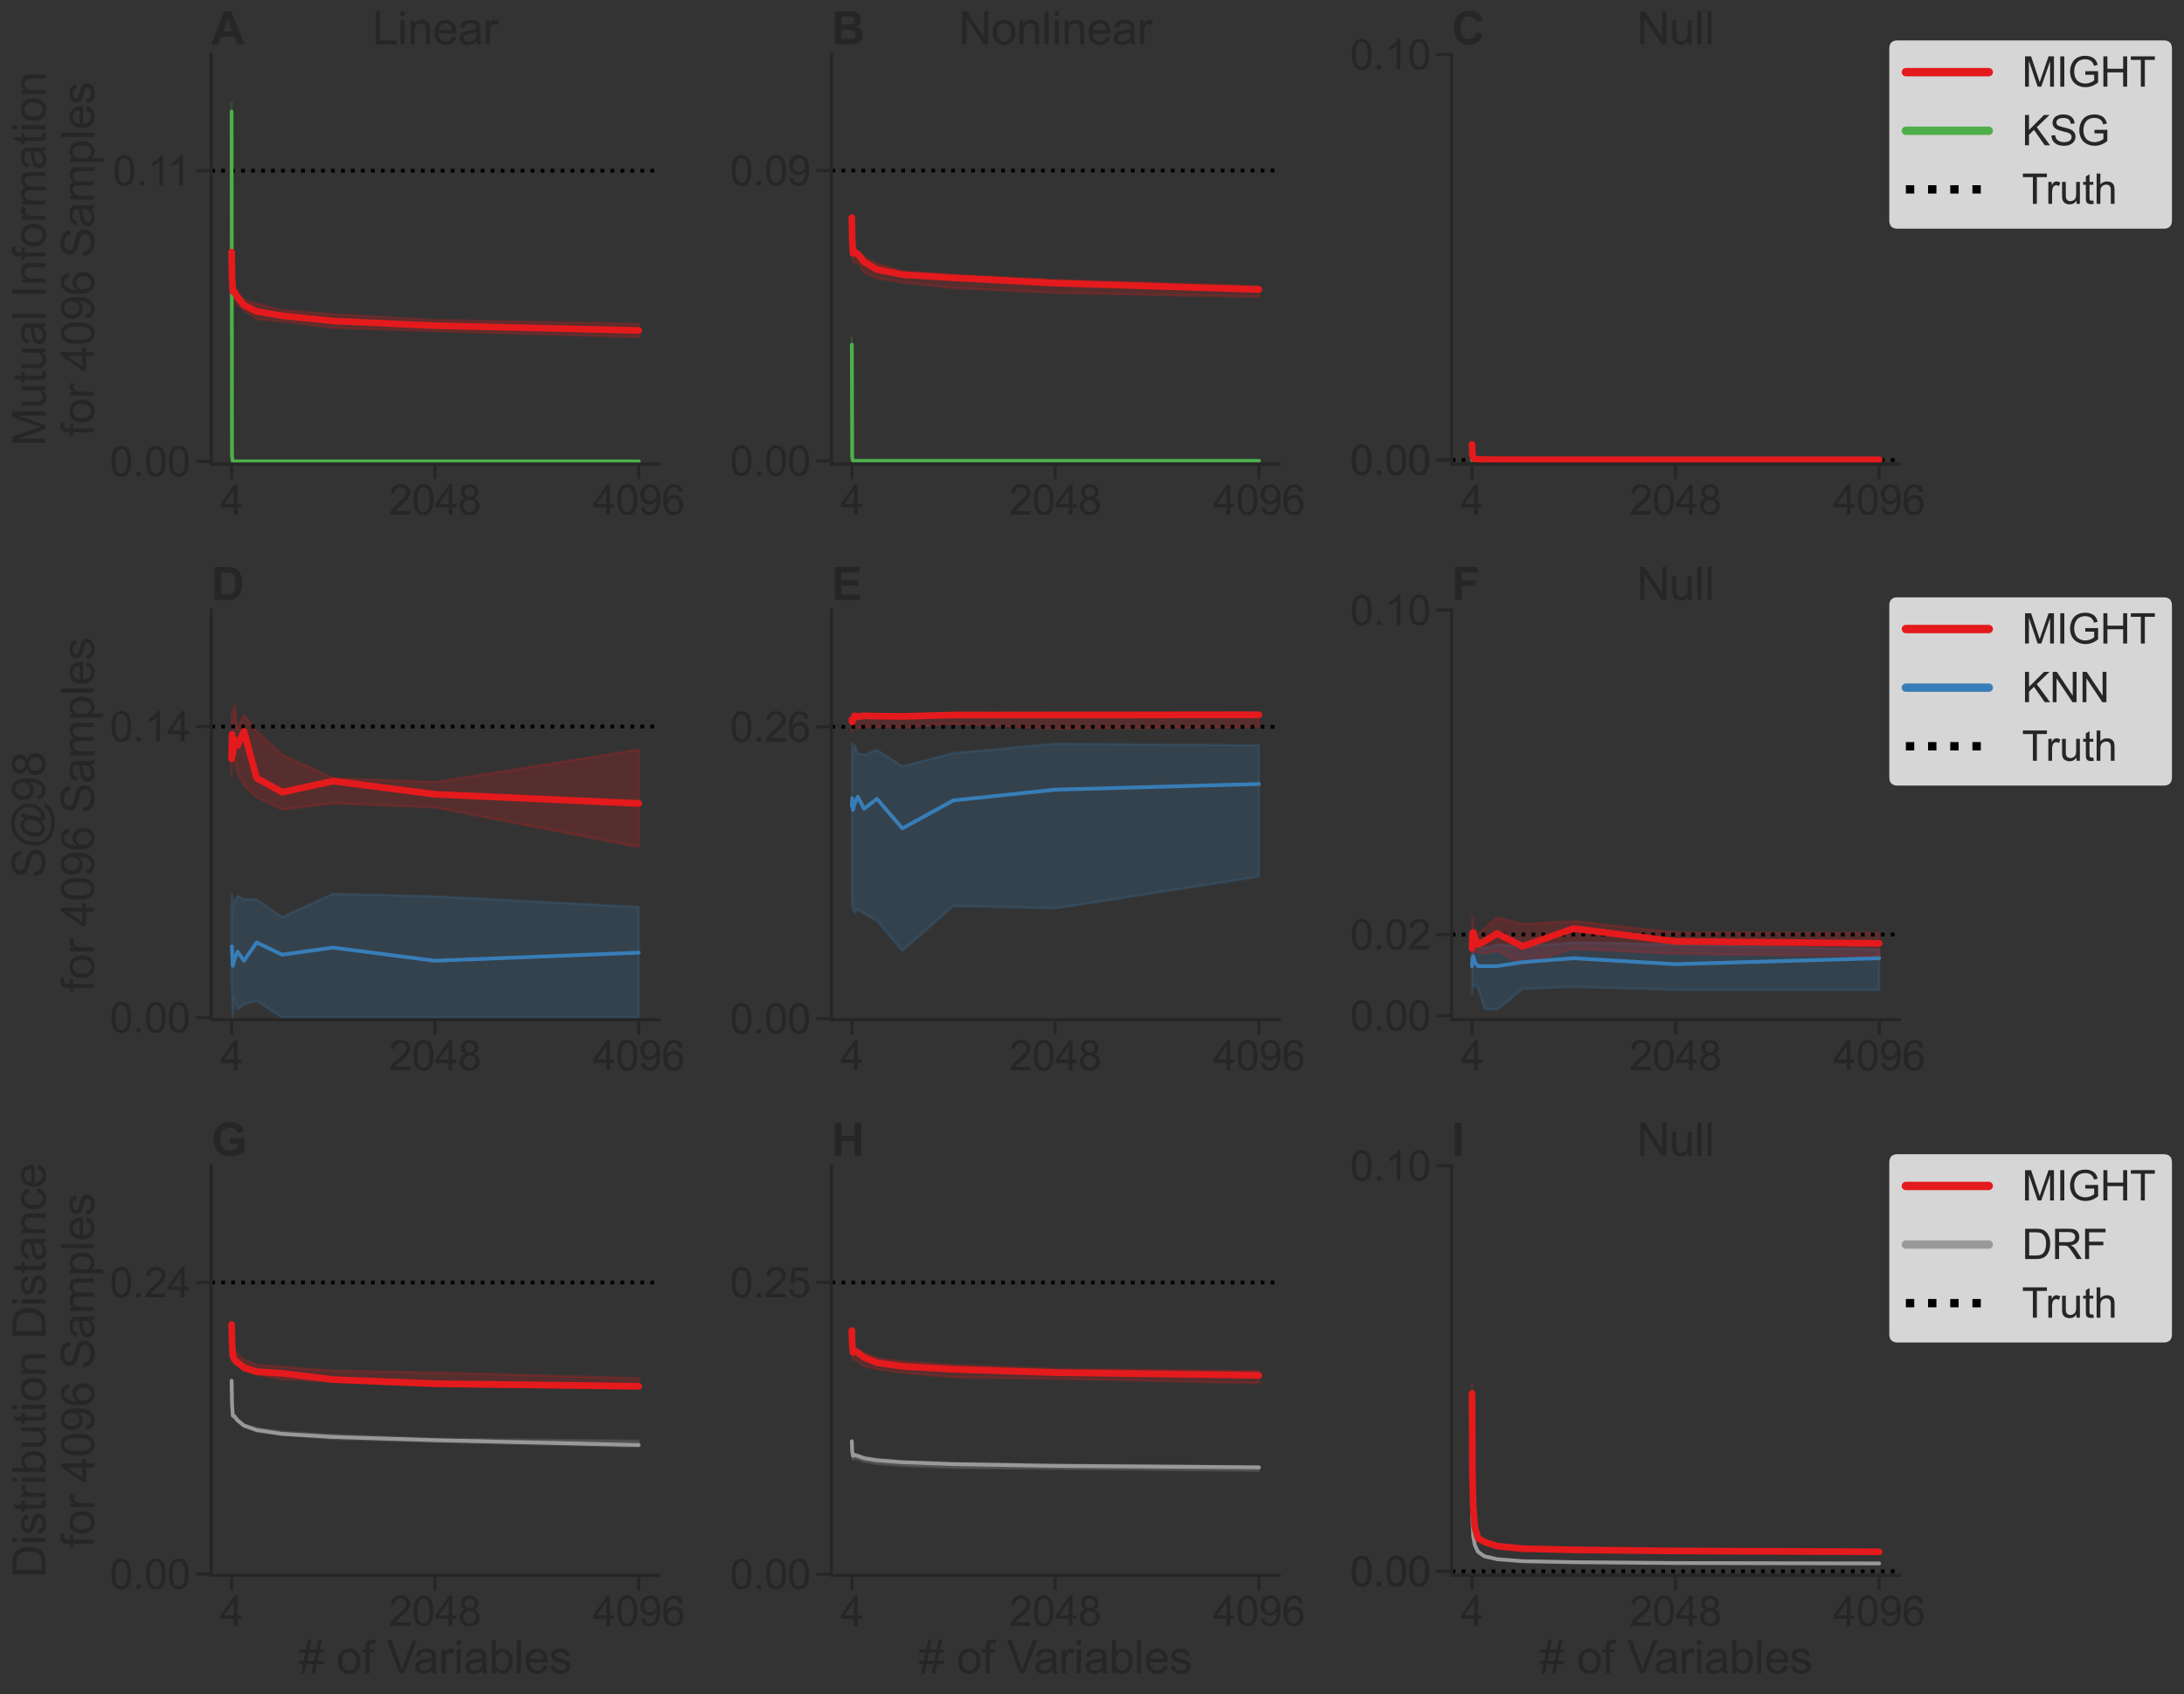 <?xml version="1.0" encoding="utf-8" standalone="no"?>
<!DOCTYPE svg PUBLIC "-//W3C//DTD SVG 1.1//EN"
  "http://www.w3.org/Graphics/SVG/1.1/DTD/svg11.dtd">
<svg xmlns:xlink="http://www.w3.org/1999/xlink" width="1304.594pt" height="1012.013pt" viewBox="0 0 1304.594 1012.013" xmlns="http://www.w3.org/2000/svg" version="1.1">
 <rect x="0" y="0" width="1304.594" height="1012.013" fill="#333333" stroke="none"/>
 <defs>
  <style type="text/css">*{stroke-linejoin: round; stroke-linecap: butt}</style>
 </defs>
 <g id="figure_1">
  <g id="patch_1">
   <path d="M 0 1012.013 
L 1304.594 1012.013 
L 1304.594 -0 
L 0 -0 
L 0 1012.013 
z
" style="fill: none"/>
  </g>
  <g id="axes_1">
   <g id="patch_2">
    <path d="M 126.186 277.173 
L 393.698 277.173 
L 393.698 32.526 
L 126.186 32.526 
L 126.186 277.173 
z
" style="fill: none"/>
   </g>
   <g id="matplotlib.axis_1">
    <g id="xtick_1">
     <g id="line2d_1">
      <defs>
       <path id="m328dfc8e46" d="M 0 0 
L 0 9 
" style="stroke: #262626; stroke-width: 1.875"/>
      </defs>
      <g>
       <use xlink:href="#m328dfc8e46" x="138.345" y="277.173" style="fill: #262626; stroke: #262626; stroke-width: 1.875"/>
      </g>
     </g>
     <g id="text_1">
      <!-- 4 -->
      <g style="fill: #262626" transform="translate(131.464 307.388) scale(0.247 -0.247)">
       <defs>
        <path id="ArialMT-34" d="M 2069 0 
L 2069 1097 
L 81 1097 
L 81 1613 
L 2172 4581 
L 2631 4581 
L 2631 1613 
L 3250 1613 
L 3250 1097 
L 2631 1097 
L 2631 0 
L 2069 0 
z
M 2069 1613 
L 2069 3678 
L 634 1613 
L 2069 1613 
z
" transform="scale(0.016)"/>
       </defs>
       <use xlink:href="#ArialMT-34"/>
      </g>
     </g>
    </g>
    <g id="xtick_2">
     <g id="line2d_2">
      <g>
       <use xlink:href="#m328dfc8e46" x="259.823" y="277.173" style="fill: #262626; stroke: #262626; stroke-width: 1.875"/>
      </g>
     </g>
     <g id="text_2">
      <!-- 2048 -->
      <g style="fill: #262626" transform="translate(232.296 307.388) scale(0.247 -0.247)">
       <defs>
        <path id="ArialMT-32" d="M 3222 541 
L 3222 0 
L 194 0 
Q 188 203 259 391 
Q 375 700 629 1000 
Q 884 1300 1366 1694 
Q 2113 2306 2375 2664 
Q 2638 3022 2638 3341 
Q 2638 3675 2398 3904 
Q 2159 4134 1775 4134 
Q 1369 4134 1125 3890 
Q 881 3647 878 3216 
L 300 3275 
Q 359 3922 746 4261 
Q 1134 4600 1788 4600 
Q 2447 4600 2831 4234 
Q 3216 3869 3216 3328 
Q 3216 3053 3103 2787 
Q 2991 2522 2730 2228 
Q 2469 1934 1863 1422 
Q 1356 997 1212 845 
Q 1069 694 975 541 
L 3222 541 
z
" transform="scale(0.016)"/>
        <path id="ArialMT-30" d="M 266 2259 
Q 266 3072 433 3567 
Q 600 4063 929 4331 
Q 1259 4600 1759 4600 
Q 2128 4600 2406 4451 
Q 2684 4303 2865 4023 
Q 3047 3744 3150 3342 
Q 3253 2941 3253 2259 
Q 3253 1453 3087 958 
Q 2922 463 2592 192 
Q 2263 -78 1759 -78 
Q 1097 -78 719 397 
Q 266 969 266 2259 
z
M 844 2259 
Q 844 1131 1108 757 
Q 1372 384 1759 384 
Q 2147 384 2411 759 
Q 2675 1134 2675 2259 
Q 2675 3391 2411 3762 
Q 2147 4134 1753 4134 
Q 1366 4134 1134 3806 
Q 844 3388 844 2259 
z
" transform="scale(0.016)"/>
        <path id="ArialMT-38" d="M 1131 2484 
Q 781 2613 612 2850 
Q 444 3088 444 3419 
Q 444 3919 803 4259 
Q 1163 4600 1759 4600 
Q 2359 4600 2725 4251 
Q 3091 3903 3091 3403 
Q 3091 3084 2923 2848 
Q 2756 2613 2416 2484 
Q 2838 2347 3058 2040 
Q 3278 1734 3278 1309 
Q 3278 722 2862 322 
Q 2447 -78 1769 -78 
Q 1091 -78 675 323 
Q 259 725 259 1325 
Q 259 1772 486 2073 
Q 713 2375 1131 2484 
z
M 1019 3438 
Q 1019 3113 1228 2906 
Q 1438 2700 1772 2700 
Q 2097 2700 2305 2904 
Q 2513 3109 2513 3406 
Q 2513 3716 2298 3927 
Q 2084 4138 1766 4138 
Q 1444 4138 1231 3931 
Q 1019 3725 1019 3438 
z
M 838 1322 
Q 838 1081 952 856 
Q 1066 631 1291 507 
Q 1516 384 1775 384 
Q 2178 384 2440 643 
Q 2703 903 2703 1303 
Q 2703 1709 2433 1975 
Q 2163 2241 1756 2241 
Q 1359 2241 1098 1978 
Q 838 1716 838 1322 
z
" transform="scale(0.016)"/>
       </defs>
       <use xlink:href="#ArialMT-32"/>
       <use xlink:href="#ArialMT-30" x="55.615"/>
       <use xlink:href="#ArialMT-34" x="111.23"/>
       <use xlink:href="#ArialMT-38" x="166.846"/>
      </g>
     </g>
    </g>
    <g id="xtick_3">
     <g id="line2d_3">
      <g>
       <use xlink:href="#m328dfc8e46" x="381.539" y="277.173" style="fill: #262626; stroke: #262626; stroke-width: 1.875"/>
      </g>
     </g>
     <g id="text_3">
      <!-- 4096 -->
      <g style="fill: #262626" transform="translate(354.012 307.388) scale(0.247 -0.247)">
       <defs>
        <path id="ArialMT-39" d="M 350 1059 
L 891 1109 
Q 959 728 1153 556 
Q 1347 384 1650 384 
Q 1909 384 2104 503 
Q 2300 622 2425 820 
Q 2550 1019 2634 1356 
Q 2719 1694 2719 2044 
Q 2719 2081 2716 2156 
Q 2547 1888 2255 1720 
Q 1963 1553 1622 1553 
Q 1053 1553 659 1965 
Q 266 2378 266 3053 
Q 266 3750 677 4175 
Q 1088 4600 1706 4600 
Q 2153 4600 2523 4359 
Q 2894 4119 3086 3673 
Q 3278 3228 3278 2384 
Q 3278 1506 3087 986 
Q 2897 466 2520 194 
Q 2144 -78 1638 -78 
Q 1100 -78 759 220 
Q 419 519 350 1059 
z
M 2653 3081 
Q 2653 3566 2395 3850 
Q 2138 4134 1775 4134 
Q 1400 4134 1122 3828 
Q 844 3522 844 3034 
Q 844 2597 1108 2323 
Q 1372 2050 1759 2050 
Q 2150 2050 2401 2323 
Q 2653 2597 2653 3081 
z
" transform="scale(0.016)"/>
        <path id="ArialMT-36" d="M 3184 3459 
L 2625 3416 
Q 2550 3747 2413 3897 
Q 2184 4138 1850 4138 
Q 1581 4138 1378 3988 
Q 1113 3794 959 3422 
Q 806 3050 800 2363 
Q 1003 2672 1297 2822 
Q 1591 2972 1913 2972 
Q 2475 2972 2870 2558 
Q 3266 2144 3266 1488 
Q 3266 1056 3080 686 
Q 2894 316 2569 119 
Q 2244 -78 1831 -78 
Q 1128 -78 684 439 
Q 241 956 241 2144 
Q 241 3472 731 4075 
Q 1159 4600 1884 4600 
Q 2425 4600 2770 4297 
Q 3116 3994 3184 3459 
z
M 888 1484 
Q 888 1194 1011 928 
Q 1134 663 1356 523 
Q 1578 384 1822 384 
Q 2178 384 2434 671 
Q 2691 959 2691 1453 
Q 2691 1928 2437 2201 
Q 2184 2475 1800 2475 
Q 1419 2475 1153 2201 
Q 888 1928 888 1484 
z
" transform="scale(0.016)"/>
       </defs>
       <use xlink:href="#ArialMT-34"/>
       <use xlink:href="#ArialMT-30" x="55.615"/>
       <use xlink:href="#ArialMT-39" x="111.23"/>
       <use xlink:href="#ArialMT-36" x="166.846"/>
      </g>
     </g>
    </g>
   </g>
   <g id="matplotlib.axis_2">
    <g id="ytick_1">
     <g id="line2d_4">
      <defs>
       <path id="macc3577a77" d="M 0 0 
L -9 0 
" style="stroke: #262626; stroke-width: 1.875"/>
      </defs>
      <g>
       <use xlink:href="#macc3577a77" x="126.186" y="275.594" style="fill: #262626; stroke: #262626; stroke-width: 1.875"/>
      </g>
     </g>
     <g id="text_4">
      <!-- 0.00 -->
      <g style="fill: #262626" transform="translate(65.52 284.452) scale(0.247 -0.247)">
       <defs>
        <path id="ArialMT-2e" d="M 581 0 
L 581 641 
L 1222 641 
L 1222 0 
L 581 0 
z
" transform="scale(0.016)"/>
       </defs>
       <use xlink:href="#ArialMT-30"/>
       <use xlink:href="#ArialMT-2e" x="55.615"/>
       <use xlink:href="#ArialMT-30" x="83.398"/>
       <use xlink:href="#ArialMT-30" x="139.014"/>
      </g>
     </g>
    </g>
    <g id="ytick_2">
     <g id="line2d_5">
      <g>
       <use xlink:href="#macc3577a77" x="126.186" y="101.974" style="fill: #262626; stroke: #262626; stroke-width: 1.875"/>
      </g>
     </g>
     <g id="text_5">
      <!-- 0.11 -->
      <g style="fill: #262626" transform="translate(67.345 110.832) scale(0.247 -0.247)">
       <defs>
        <path id="ArialMT-31" d="M 2384 0 
L 1822 0 
L 1822 3584 
Q 1619 3391 1289 3197 
Q 959 3003 697 2906 
L 697 3450 
Q 1169 3672 1522 3987 
Q 1875 4303 2022 4600 
L 2384 4600 
L 2384 0 
z
" transform="scale(0.016)"/>
       </defs>
       <use xlink:href="#ArialMT-30"/>
       <use xlink:href="#ArialMT-2e" x="55.615"/>
       <use xlink:href="#ArialMT-31" x="83.398"/>
       <use xlink:href="#ArialMT-31" x="131.639"/>
      </g>
     </g>
    </g>
    <g id="text_6">
     <!-- Mutual Information -->
     <g style="fill: #262626" transform="translate(27.201 266.644) rotate(-90) scale(0.27 -0.27)">
      <defs>
       <path id="ArialMT-4d" d="M 475 0 
L 475 4581 
L 1388 4581 
L 2472 1338 
Q 2622 884 2691 659 
Q 2769 909 2934 1394 
L 4031 4581 
L 4847 4581 
L 4847 0 
L 4263 0 
L 4263 3834 
L 2931 0 
L 2384 0 
L 1059 3900 
L 1059 0 
L 475 0 
z
" transform="scale(0.016)"/>
       <path id="ArialMT-75" d="M 2597 0 
L 2597 488 
Q 2209 -75 1544 -75 
Q 1250 -75 995 37 
Q 741 150 617 320 
Q 494 491 444 738 
Q 409 903 409 1263 
L 409 3319 
L 972 3319 
L 972 1478 
Q 972 1038 1006 884 
Q 1059 663 1231 536 
Q 1403 409 1656 409 
Q 1909 409 2131 539 
Q 2353 669 2445 892 
Q 2538 1116 2538 1541 
L 2538 3319 
L 3100 3319 
L 3100 0 
L 2597 0 
z
" transform="scale(0.016)"/>
       <path id="ArialMT-74" d="M 1650 503 
L 1731 6 
Q 1494 -44 1306 -44 
Q 1000 -44 831 53 
Q 663 150 594 308 
Q 525 466 525 972 
L 525 2881 
L 113 2881 
L 113 3319 
L 525 3319 
L 525 4141 
L 1084 4478 
L 1084 3319 
L 1650 3319 
L 1650 2881 
L 1084 2881 
L 1084 941 
Q 1084 700 1114 631 
Q 1144 563 1211 522 
Q 1278 481 1403 481 
Q 1497 481 1650 503 
z
" transform="scale(0.016)"/>
       <path id="ArialMT-61" d="M 2588 409 
Q 2275 144 1986 34 
Q 1697 -75 1366 -75 
Q 819 -75 525 192 
Q 231 459 231 875 
Q 231 1119 342 1320 
Q 453 1522 633 1644 
Q 813 1766 1038 1828 
Q 1203 1872 1538 1913 
Q 2219 1994 2541 2106 
Q 2544 2222 2544 2253 
Q 2544 2597 2384 2738 
Q 2169 2928 1744 2928 
Q 1347 2928 1158 2789 
Q 969 2650 878 2297 
L 328 2372 
Q 403 2725 575 2942 
Q 747 3159 1072 3276 
Q 1397 3394 1825 3394 
Q 2250 3394 2515 3294 
Q 2781 3194 2906 3042 
Q 3031 2891 3081 2659 
Q 3109 2516 3109 2141 
L 3109 1391 
Q 3109 606 3145 398 
Q 3181 191 3288 0 
L 2700 0 
Q 2613 175 2588 409 
z
M 2541 1666 
Q 2234 1541 1622 1453 
Q 1275 1403 1131 1340 
Q 988 1278 909 1158 
Q 831 1038 831 891 
Q 831 666 1001 516 
Q 1172 366 1500 366 
Q 1825 366 2078 508 
Q 2331 650 2450 897 
Q 2541 1088 2541 1459 
L 2541 1666 
z
" transform="scale(0.016)"/>
       <path id="ArialMT-6c" d="M 409 0 
L 409 4581 
L 972 4581 
L 972 0 
L 409 0 
z
" transform="scale(0.016)"/>
       <path id="ArialMT-20" transform="scale(0.016)"/>
       <path id="ArialMT-49" d="M 597 0 
L 597 4581 
L 1203 4581 
L 1203 0 
L 597 0 
z
" transform="scale(0.016)"/>
       <path id="ArialMT-6e" d="M 422 0 
L 422 3319 
L 928 3319 
L 928 2847 
Q 1294 3394 1984 3394 
Q 2284 3394 2536 3286 
Q 2788 3178 2913 3003 
Q 3038 2828 3088 2588 
Q 3119 2431 3119 2041 
L 3119 0 
L 2556 0 
L 2556 2019 
Q 2556 2363 2490 2533 
Q 2425 2703 2258 2804 
Q 2091 2906 1866 2906 
Q 1506 2906 1245 2678 
Q 984 2450 984 1813 
L 984 0 
L 422 0 
z
" transform="scale(0.016)"/>
       <path id="ArialMT-66" d="M 556 0 
L 556 2881 
L 59 2881 
L 59 3319 
L 556 3319 
L 556 3672 
Q 556 4006 616 4169 
Q 697 4388 901 4523 
Q 1106 4659 1475 4659 
Q 1713 4659 2000 4603 
L 1916 4113 
Q 1741 4144 1584 4144 
Q 1328 4144 1222 4034 
Q 1116 3925 1116 3625 
L 1116 3319 
L 1763 3319 
L 1763 2881 
L 1116 2881 
L 1116 0 
L 556 0 
z
" transform="scale(0.016)"/>
       <path id="ArialMT-6f" d="M 213 1659 
Q 213 2581 725 3025 
Q 1153 3394 1769 3394 
Q 2453 3394 2887 2945 
Q 3322 2497 3322 1706 
Q 3322 1066 3130 698 
Q 2938 331 2570 128 
Q 2203 -75 1769 -75 
Q 1072 -75 642 372 
Q 213 819 213 1659 
z
M 791 1659 
Q 791 1022 1069 705 
Q 1347 388 1769 388 
Q 2188 388 2466 706 
Q 2744 1025 2744 1678 
Q 2744 2294 2464 2611 
Q 2184 2928 1769 2928 
Q 1347 2928 1069 2612 
Q 791 2297 791 1659 
z
" transform="scale(0.016)"/>
       <path id="ArialMT-72" d="M 416 0 
L 416 3319 
L 922 3319 
L 922 2816 
Q 1116 3169 1280 3281 
Q 1444 3394 1641 3394 
Q 1925 3394 2219 3213 
L 2025 2691 
Q 1819 2813 1613 2813 
Q 1428 2813 1281 2702 
Q 1134 2591 1072 2394 
Q 978 2094 978 1738 
L 978 0 
L 416 0 
z
" transform="scale(0.016)"/>
       <path id="ArialMT-6d" d="M 422 0 
L 422 3319 
L 925 3319 
L 925 2853 
Q 1081 3097 1340 3245 
Q 1600 3394 1931 3394 
Q 2300 3394 2536 3241 
Q 2772 3088 2869 2813 
Q 3263 3394 3894 3394 
Q 4388 3394 4653 3120 
Q 4919 2847 4919 2278 
L 4919 0 
L 4359 0 
L 4359 2091 
Q 4359 2428 4304 2576 
Q 4250 2725 4106 2815 
Q 3963 2906 3769 2906 
Q 3419 2906 3187 2673 
Q 2956 2441 2956 1928 
L 2956 0 
L 2394 0 
L 2394 2156 
Q 2394 2531 2256 2718 
Q 2119 2906 1806 2906 
Q 1569 2906 1367 2781 
Q 1166 2656 1075 2415 
Q 984 2175 984 1722 
L 984 0 
L 422 0 
z
" transform="scale(0.016)"/>
       <path id="ArialMT-69" d="M 425 3934 
L 425 4581 
L 988 4581 
L 988 3934 
L 425 3934 
z
M 425 0 
L 425 3319 
L 988 3319 
L 988 0 
L 425 0 
z
" transform="scale(0.016)"/>
      </defs>
      <use xlink:href="#ArialMT-4d"/>
      <use xlink:href="#ArialMT-75" x="83.301"/>
      <use xlink:href="#ArialMT-74" x="138.916"/>
      <use xlink:href="#ArialMT-75" x="166.699"/>
      <use xlink:href="#ArialMT-61" x="222.314"/>
      <use xlink:href="#ArialMT-6c" x="277.93"/>
      <use xlink:href="#ArialMT-20" x="300.146"/>
      <use xlink:href="#ArialMT-49" x="327.93"/>
      <use xlink:href="#ArialMT-6e" x="355.713"/>
      <use xlink:href="#ArialMT-66" x="411.328"/>
      <use xlink:href="#ArialMT-6f" x="439.111"/>
      <use xlink:href="#ArialMT-72" x="494.727"/>
      <use xlink:href="#ArialMT-6d" x="528.027"/>
      <use xlink:href="#ArialMT-61" x="611.328"/>
      <use xlink:href="#ArialMT-74" x="666.943"/>
      <use xlink:href="#ArialMT-69" x="694.727"/>
      <use xlink:href="#ArialMT-6f" x="716.943"/>
      <use xlink:href="#ArialMT-6e" x="772.559"/>
     </g>
     <!-- for 4096 Samples -->
     <g style="fill: #262626" transform="translate(56.154 260.654) rotate(-90) scale(0.27 -0.27)">
      <defs>
       <path id="ArialMT-53" d="M 288 1472 
L 859 1522 
Q 900 1178 1048 958 
Q 1197 738 1509 602 
Q 1822 466 2213 466 
Q 2559 466 2825 569 
Q 3091 672 3220 851 
Q 3350 1031 3350 1244 
Q 3350 1459 3225 1620 
Q 3100 1781 2813 1891 
Q 2628 1963 1997 2114 
Q 1366 2266 1113 2400 
Q 784 2572 623 2826 
Q 463 3081 463 3397 
Q 463 3744 659 4045 
Q 856 4347 1234 4503 
Q 1613 4659 2075 4659 
Q 2584 4659 2973 4495 
Q 3363 4331 3572 4012 
Q 3781 3694 3797 3291 
L 3216 3247 
Q 3169 3681 2898 3903 
Q 2628 4125 2100 4125 
Q 1550 4125 1298 3923 
Q 1047 3722 1047 3438 
Q 1047 3191 1225 3031 
Q 1400 2872 2139 2705 
Q 2878 2538 3153 2413 
Q 3553 2228 3743 1945 
Q 3934 1663 3934 1294 
Q 3934 928 3725 604 
Q 3516 281 3123 101 
Q 2731 -78 2241 -78 
Q 1619 -78 1198 103 
Q 778 284 539 648 
Q 300 1013 288 1472 
z
" transform="scale(0.016)"/>
       <path id="ArialMT-70" d="M 422 -1272 
L 422 3319 
L 934 3319 
L 934 2888 
Q 1116 3141 1344 3267 
Q 1572 3394 1897 3394 
Q 2322 3394 2647 3175 
Q 2972 2956 3137 2557 
Q 3303 2159 3303 1684 
Q 3303 1175 3120 767 
Q 2938 359 2589 142 
Q 2241 -75 1856 -75 
Q 1575 -75 1351 44 
Q 1128 163 984 344 
L 984 -1272 
L 422 -1272 
z
M 931 1641 
Q 931 1000 1190 694 
Q 1450 388 1819 388 
Q 2194 388 2461 705 
Q 2728 1022 2728 1688 
Q 2728 2322 2467 2637 
Q 2206 2953 1844 2953 
Q 1484 2953 1207 2617 
Q 931 2281 931 1641 
z
" transform="scale(0.016)"/>
       <path id="ArialMT-65" d="M 2694 1069 
L 3275 997 
Q 3138 488 2766 206 
Q 2394 -75 1816 -75 
Q 1088 -75 661 373 
Q 234 822 234 1631 
Q 234 2469 665 2931 
Q 1097 3394 1784 3394 
Q 2450 3394 2872 2941 
Q 3294 2488 3294 1666 
Q 3294 1616 3291 1516 
L 816 1516 
Q 847 969 1125 678 
Q 1403 388 1819 388 
Q 2128 388 2347 550 
Q 2566 713 2694 1069 
z
M 847 1978 
L 2700 1978 
Q 2663 2397 2488 2606 
Q 2219 2931 1791 2931 
Q 1403 2931 1139 2672 
Q 875 2413 847 1978 
z
" transform="scale(0.016)"/>
       <path id="ArialMT-73" d="M 197 991 
L 753 1078 
Q 800 744 1014 566 
Q 1228 388 1613 388 
Q 2000 388 2187 545 
Q 2375 703 2375 916 
Q 2375 1106 2209 1216 
Q 2094 1291 1634 1406 
Q 1016 1563 777 1677 
Q 538 1791 414 1992 
Q 291 2194 291 2438 
Q 291 2659 392 2848 
Q 494 3038 669 3163 
Q 800 3259 1026 3326 
Q 1253 3394 1513 3394 
Q 1903 3394 2198 3281 
Q 2494 3169 2634 2976 
Q 2775 2784 2828 2463 
L 2278 2388 
Q 2241 2644 2061 2787 
Q 1881 2931 1553 2931 
Q 1166 2931 1000 2803 
Q 834 2675 834 2503 
Q 834 2394 903 2306 
Q 972 2216 1119 2156 
Q 1203 2125 1616 2013 
Q 2213 1853 2448 1751 
Q 2684 1650 2818 1456 
Q 2953 1263 2953 975 
Q 2953 694 2789 445 
Q 2625 197 2315 61 
Q 2006 -75 1616 -75 
Q 969 -75 630 194 
Q 291 463 197 991 
z
" transform="scale(0.016)"/>
      </defs>
      <use xlink:href="#ArialMT-66"/>
      <use xlink:href="#ArialMT-6f" x="27.783"/>
      <use xlink:href="#ArialMT-72" x="83.398"/>
      <use xlink:href="#ArialMT-20" x="116.699"/>
      <use xlink:href="#ArialMT-34" x="144.482"/>
      <use xlink:href="#ArialMT-30" x="200.098"/>
      <use xlink:href="#ArialMT-39" x="255.713"/>
      <use xlink:href="#ArialMT-36" x="311.328"/>
      <use xlink:href="#ArialMT-20" x="366.943"/>
      <use xlink:href="#ArialMT-53" x="394.727"/>
      <use xlink:href="#ArialMT-61" x="461.426"/>
      <use xlink:href="#ArialMT-6d" x="517.041"/>
      <use xlink:href="#ArialMT-70" x="600.342"/>
      <use xlink:href="#ArialMT-6c" x="655.957"/>
      <use xlink:href="#ArialMT-65" x="678.174"/>
      <use xlink:href="#ArialMT-73" x="733.789"/>
     </g>
    </g>
   </g>
   <g id="PolyCollection_1">
    <defs>
     <path id="me8760e1fd5" d="M 138.345 -950.66 
L 138.345 -940.672 
L 138.583 -738.741 
L 139.058 -736.419 
L 140.009 -736.419 
L 141.911 -736.419 
L 145.715 -736.419 
L 153.322 -736.419 
L 168.536 -736.419 
L 198.965 -736.419 
L 259.823 -736.419 
L 381.539 -736.419 
L 381.539 -736.419 
L 381.539 -736.419 
L 259.823 -736.419 
L 198.965 -736.419 
L 168.536 -736.419 
L 153.322 -736.419 
L 145.715 -736.419 
L 141.911 -736.419 
L 140.009 -736.419 
L 139.058 -736.419 
L 138.583 -741.207 
L 138.345 -950.66 
z
" style="stroke: #4daf4a; stroke-opacity: 0.2; stroke-width: 1.5"/>
    </defs>
    <g clip-path="url(#p0de53c2805)">
     <use xlink:href="#me8760e1fd5" x="0" y="1012.013" style="fill: #4daf4a; fill-opacity: 0.2; stroke: #4daf4a; stroke-opacity: 0.2; stroke-width: 1.5"/>
    </g>
   </g>
   <g id="PolyCollection_2">
    <defs>
     <path id="mb641a08669" d="M 138.345 -865.54 
L 138.345 -858.524 
L 138.583 -843.943 
L 139.058 -834.289 
L 140.009 -834.231 
L 141.911 -830.399 
L 145.715 -826.453 
L 153.322 -821.396 
L 168.536 -819.993 
L 198.965 -816.148 
L 259.823 -814.197 
L 381.539 -810.634 
L 381.539 -818.608 
L 381.539 -818.608 
L 259.823 -820.912 
L 198.965 -824.376 
L 168.536 -826.8 
L 153.322 -830.696 
L 145.715 -832.971 
L 141.911 -838.242 
L 140.009 -840.671 
L 139.058 -842.244 
L 138.583 -852.477 
L 138.345 -865.54 
z
" style="stroke: #e41a1c; stroke-opacity: 0.2; stroke-width: 1.5"/>
    </defs>
    <g clip-path="url(#p0de53c2805)">
     <use xlink:href="#mb641a08669" x="0" y="1012.013" style="fill: #e41a1c; fill-opacity: 0.2; stroke: #e41a1c; stroke-opacity: 0.2; stroke-width: 1.5"/>
    </g>
   </g>
   <g id="line2d_6">
    <path d="M 126.186 101.974 
L 393.698 101.974 
" clip-path="url(#p0de53c2805)" style="fill: none; stroke-dasharray: 2.25,3.712; stroke-dashoffset: 0; stroke: #000000; stroke-width: 2.25"/>
   </g>
   <g id="line2d_7">
    <path d="M 138.345 66.668 
L 138.583 272.208 
L 139.058 275.594 
L 140.009 275.594 
L 141.911 275.594 
L 145.715 275.594 
L 153.322 275.594 
L 168.536 275.594 
L 198.965 275.594 
L 259.823 275.594 
L 381.539 275.594 
" clip-path="url(#p0de53c2805)" style="fill: none; stroke: #4daf4a; stroke-width: 2.25; stroke-linecap: round"/>
   </g>
   <g id="line2d_8">
    <path d="M 138.345 150.567 
L 138.583 164.062 
L 139.058 174.102 
L 140.009 174.415 
L 141.911 177.579 
L 145.715 182.283 
L 153.322 186.033 
L 168.536 188.593 
L 198.965 191.742 
L 259.823 194.526 
L 381.539 197.391 
" clip-path="url(#p0de53c2805)" style="fill: none; stroke: #e41a1c; stroke-width: 4; stroke-linecap: round"/>
   </g>
   <g id="patch_3">
    <path d="M 126.186 277.173 
L 126.186 32.526 
" style="fill: none; stroke: #262626; stroke-width: 1.875; stroke-linejoin: miter; stroke-linecap: square"/>
   </g>
   <g id="patch_4">
    <path d="M 126.186 277.173 
L 393.698 277.173 
" style="fill: none; stroke: #262626; stroke-width: 1.875; stroke-linejoin: miter; stroke-linecap: square"/>
   </g>
   <g id="text_7">
    <!-- Linear -->
    <g style="fill: #262626" transform="translate(222.418 26.526) scale(0.27 -0.27)">
     <defs>
      <path id="ArialMT-4c" d="M 469 0 
L 469 4581 
L 1075 4581 
L 1075 541 
L 3331 541 
L 3331 0 
L 469 0 
z
" transform="scale(0.016)"/>
     </defs>
     <use xlink:href="#ArialMT-4c"/>
     <use xlink:href="#ArialMT-69" x="55.615"/>
     <use xlink:href="#ArialMT-6e" x="77.832"/>
     <use xlink:href="#ArialMT-65" x="133.447"/>
     <use xlink:href="#ArialMT-61" x="189.062"/>
     <use xlink:href="#ArialMT-72" x="244.678"/>
    </g>
   </g>
   <g id="text_8">
    <!-- A -->
    <g style="fill: #262626" transform="translate(126.186 26.526) scale(0.27 -0.27)">
     <defs>
      <path id="Arial-BoldMT-41" d="M 4597 0 
L 3591 0 
L 3191 1041 
L 1359 1041 
L 981 0 
L 0 0 
L 1784 4581 
L 2763 4581 
L 4597 0 
z
M 2894 1813 
L 2263 3513 
L 1644 1813 
L 2894 1813 
z
" transform="scale(0.016)"/>
     </defs>
     <use xlink:href="#Arial-BoldMT-41"/>
    </g>
   </g>
   <g id="legend_1">
    <g id="patch_5">
     <path d="M 1133.511 136.595 
L 1292.444 136.595 
Q 1297.394 136.595 1297.394 131.645 
L 1297.394 29.091 
Q 1297.394 24.141 1292.444 24.141 
L 1133.511 24.141 
Q 1128.561 24.141 1128.561 29.091 
L 1128.561 131.645 
Q 1128.561 136.595 1133.511 136.595 
z
" style="fill: #ffffff; opacity: 0.8"/>
    </g>
    <g id="line2d_9">
     <path d="M 1138.461 43.094 
L 1163.211 43.094 
L 1187.961 43.094 
" style="fill: none; stroke: #e41a1c; stroke-width: 5; stroke-linecap: round"/>
    </g>
    <g id="text_9">
     <!-- MIGHT -->
     <g style="fill: #262626" transform="translate(1207.761 51.757) scale(0.247 -0.247)">
      <defs>
       <path id="ArialMT-47" d="M 2638 1797 
L 2638 2334 
L 4578 2338 
L 4578 638 
Q 4131 281 3656 101 
Q 3181 -78 2681 -78 
Q 2006 -78 1454 211 
Q 903 500 622 1047 
Q 341 1594 341 2269 
Q 341 2938 620 3517 
Q 900 4097 1425 4378 
Q 1950 4659 2634 4659 
Q 3131 4659 3532 4498 
Q 3934 4338 4162 4050 
Q 4391 3763 4509 3300 
L 3963 3150 
Q 3859 3500 3706 3700 
Q 3553 3900 3268 4020 
Q 2984 4141 2638 4141 
Q 2222 4141 1919 4014 
Q 1616 3888 1430 3681 
Q 1244 3475 1141 3228 
Q 966 2803 966 2306 
Q 966 1694 1177 1281 
Q 1388 869 1791 669 
Q 2194 469 2647 469 
Q 3041 469 3416 620 
Q 3791 772 3984 944 
L 3984 1797 
L 2638 1797 
z
" transform="scale(0.016)"/>
       <path id="ArialMT-48" d="M 513 0 
L 513 4581 
L 1119 4581 
L 1119 2700 
L 3500 2700 
L 3500 4581 
L 4106 4581 
L 4106 0 
L 3500 0 
L 3500 2159 
L 1119 2159 
L 1119 0 
L 513 0 
z
" transform="scale(0.016)"/>
       <path id="ArialMT-54" d="M 1659 0 
L 1659 4041 
L 150 4041 
L 150 4581 
L 3781 4581 
L 3781 4041 
L 2266 4041 
L 2266 0 
L 1659 0 
z
" transform="scale(0.016)"/>
      </defs>
      <use xlink:href="#ArialMT-4d"/>
      <use xlink:href="#ArialMT-49" x="83.301"/>
      <use xlink:href="#ArialMT-47" x="111.084"/>
      <use xlink:href="#ArialMT-48" x="188.867"/>
      <use xlink:href="#ArialMT-54" x="261.084"/>
     </g>
    </g>
    <g id="line2d_10">
     <path d="M 1138.461 78.104 
L 1163.211 78.104 
L 1187.961 78.104 
" style="fill: none; stroke: #4daf4a; stroke-width: 5; stroke-linecap: round"/>
    </g>
    <g id="text_10">
     <!-- KSG -->
     <g style="fill: #262626" transform="translate(1207.761 86.766) scale(0.247 -0.247)">
      <defs>
       <path id="ArialMT-4b" d="M 469 0 
L 469 4581 
L 1075 4581 
L 1075 2309 
L 3350 4581 
L 4172 4581 
L 2250 2725 
L 4256 0 
L 3456 0 
L 1825 2319 
L 1075 1588 
L 1075 0 
L 469 0 
z
" transform="scale(0.016)"/>
      </defs>
      <use xlink:href="#ArialMT-4b"/>
      <use xlink:href="#ArialMT-53" x="66.699"/>
      <use xlink:href="#ArialMT-47" x="133.398"/>
     </g>
    </g>
    <g id="line2d_11">
     <path d="M 1138.461 113.113 
L 1163.211 113.113 
L 1187.961 113.113 
" style="fill: none; stroke-dasharray: 5,8.25; stroke-dashoffset: 0; stroke: #000000; stroke-width: 5"/>
    </g>
    <g id="text_11">
     <!-- Truth -->
     <g style="fill: #262626" transform="translate(1207.761 121.776) scale(0.247 -0.247)">
      <defs>
       <path id="ArialMT-68" d="M 422 0 
L 422 4581 
L 984 4581 
L 984 2938 
Q 1378 3394 1978 3394 
Q 2347 3394 2619 3248 
Q 2891 3103 3008 2847 
Q 3125 2591 3125 2103 
L 3125 0 
L 2563 0 
L 2563 2103 
Q 2563 2525 2380 2717 
Q 2197 2909 1863 2909 
Q 1613 2909 1392 2779 
Q 1172 2650 1078 2428 
Q 984 2206 984 1816 
L 984 0 
L 422 0 
z
" transform="scale(0.016)"/>
      </defs>
      <use xlink:href="#ArialMT-54"/>
      <use xlink:href="#ArialMT-72" x="57.334"/>
      <use xlink:href="#ArialMT-75" x="90.635"/>
      <use xlink:href="#ArialMT-74" x="146.25"/>
      <use xlink:href="#ArialMT-68" x="174.033"/>
     </g>
    </g>
   </g>
  </g>
  <g id="axes_2">
   <g id="patch_6">
    <path d="M 496.666 277.173 
L 764.179 277.173 
L 764.179 32.526 
L 496.666 32.526 
L 496.666 277.173 
z
" style="fill: none"/>
   </g>
   <g id="matplotlib.axis_3">
    <g id="xtick_4">
     <g id="line2d_12">
      <g>
       <use xlink:href="#m328dfc8e46" x="508.826" y="277.173" style="fill: #262626; stroke: #262626; stroke-width: 1.875"/>
      </g>
     </g>
     <g id="text_12">
      <!-- 4 -->
      <g style="fill: #262626" transform="translate(501.944 307.388) scale(0.247 -0.247)">
       <use xlink:href="#ArialMT-34"/>
      </g>
     </g>
    </g>
    <g id="xtick_5">
     <g id="line2d_13">
      <g>
       <use xlink:href="#m328dfc8e46" x="630.304" y="277.173" style="fill: #262626; stroke: #262626; stroke-width: 1.875"/>
      </g>
     </g>
     <g id="text_13">
      <!-- 2048 -->
      <g style="fill: #262626" transform="translate(602.777 307.388) scale(0.247 -0.247)">
       <use xlink:href="#ArialMT-32"/>
       <use xlink:href="#ArialMT-30" x="55.615"/>
       <use xlink:href="#ArialMT-34" x="111.23"/>
       <use xlink:href="#ArialMT-38" x="166.846"/>
      </g>
     </g>
    </g>
    <g id="xtick_6">
     <g id="line2d_14">
      <g>
       <use xlink:href="#m328dfc8e46" x="752.019" y="277.173" style="fill: #262626; stroke: #262626; stroke-width: 1.875"/>
      </g>
     </g>
     <g id="text_14">
      <!-- 4096 -->
      <g style="fill: #262626" transform="translate(724.493 307.388) scale(0.247 -0.247)">
       <use xlink:href="#ArialMT-34"/>
       <use xlink:href="#ArialMT-30" x="55.615"/>
       <use xlink:href="#ArialMT-39" x="111.23"/>
       <use xlink:href="#ArialMT-36" x="166.846"/>
      </g>
     </g>
    </g>
   </g>
   <g id="matplotlib.axis_4">
    <g id="ytick_3">
     <g id="line2d_15">
      <g>
       <use xlink:href="#macc3577a77" x="496.666" y="275.246" style="fill: #262626; stroke: #262626; stroke-width: 1.875"/>
      </g>
     </g>
     <g id="text_15">
      <!-- 0.00 -->
      <g style="fill: #262626" transform="translate(436 284.104) scale(0.247 -0.247)">
       <use xlink:href="#ArialMT-30"/>
       <use xlink:href="#ArialMT-2e" x="55.615"/>
       <use xlink:href="#ArialMT-30" x="83.398"/>
       <use xlink:href="#ArialMT-30" x="139.014"/>
      </g>
     </g>
    </g>
    <g id="ytick_4">
     <g id="line2d_16">
      <g>
       <use xlink:href="#macc3577a77" x="496.666" y="101.875" style="fill: #262626; stroke: #262626; stroke-width: 1.875"/>
      </g>
     </g>
     <g id="text_16">
      <!-- 0.09 -->
      <g style="fill: #262626" transform="translate(436 110.733) scale(0.247 -0.247)">
       <use xlink:href="#ArialMT-30"/>
       <use xlink:href="#ArialMT-2e" x="55.615"/>
       <use xlink:href="#ArialMT-30" x="83.398"/>
       <use xlink:href="#ArialMT-39" x="139.014"/>
      </g>
     </g>
    </g>
   </g>
   <g id="PolyCollection_3">
    <defs>
     <path id="m391c083d87" d="M 508.826 -810.422 
L 508.826 -802.908 
L 509.064 -737.954 
L 509.539 -736.767 
L 510.49 -736.767 
L 512.392 -736.767 
L 516.195 -736.767 
L 523.803 -736.767 
L 539.017 -736.767 
L 569.446 -736.767 
L 630.304 -736.767 
L 752.019 -736.767 
L 752.019 -736.767 
L 752.019 -736.767 
L 630.304 -736.767 
L 569.446 -736.767 
L 539.017 -736.767 
L 523.803 -736.767 
L 516.195 -736.767 
L 512.392 -736.767 
L 510.49 -736.767 
L 509.539 -736.767 
L 509.064 -740.423 
L 508.826 -810.422 
z
" style="stroke: #4daf4a; stroke-opacity: 0.2; stroke-width: 1.5"/>
    </defs>
    <g clip-path="url(#p1506ea6f3a)">
     <use xlink:href="#m391c083d87" x="0" y="1012.013" style="fill: #4daf4a; fill-opacity: 0.2; stroke: #4daf4a; stroke-opacity: 0.2; stroke-width: 1.5"/>
    </g>
   </g>
   <g id="PolyCollection_4">
    <defs>
     <path id="m54f5de245e" d="M 508.826 -883.475 
L 508.826 -876.281 
L 509.064 -863.848 
L 509.539 -855.116 
L 510.49 -855.424 
L 512.392 -855.12 
L 516.195 -849.139 
L 523.803 -845.743 
L 539.017 -843.247 
L 569.446 -839.958 
L 630.304 -837.014 
L 752.019 -834.646 
L 752.019 -841.141 
L 752.019 -841.141 
L 630.304 -844.924 
L 569.446 -847.85 
L 539.017 -850.046 
L 523.803 -854.814 
L 516.195 -858.653 
L 512.392 -862.122 
L 510.49 -865.392 
L 509.539 -863.538 
L 509.064 -870.951 
L 508.826 -883.475 
z
" style="stroke: #e41a1c; stroke-opacity: 0.2; stroke-width: 1.5"/>
    </defs>
    <g clip-path="url(#p1506ea6f3a)">
     <use xlink:href="#m54f5de245e" x="0" y="1012.013" style="fill: #e41a1c; fill-opacity: 0.2; stroke: #e41a1c; stroke-opacity: 0.2; stroke-width: 1.5"/>
    </g>
   </g>
   <g id="line2d_17">
    <path d="M 496.666 101.875 
L 764.179 101.875 
" clip-path="url(#p1506ea6f3a)" style="fill: none; stroke-dasharray: 2.25,3.712; stroke-dashoffset: 0; stroke: #000000; stroke-width: 2.25"/>
   </g>
   <g id="line2d_18">
    <path d="M 508.826 205.914 
L 509.064 273.461 
L 509.539 275.246 
L 510.49 275.246 
L 512.392 275.246 
L 516.195 275.246 
L 523.803 275.246 
L 539.017 275.246 
L 569.446 275.246 
L 630.304 275.246 
L 752.019 275.246 
" clip-path="url(#p1506ea6f3a)" style="fill: none; stroke: #4daf4a; stroke-width: 2.25; stroke-linecap: round"/>
   </g>
   <g id="line2d_19">
    <path d="M 508.826 130.002 
L 509.064 142.911 
L 509.539 151.355 
L 510.49 150.843 
L 512.392 151.631 
L 516.195 156.521 
L 523.803 160.975 
L 539.017 164.031 
L 569.446 165.943 
L 630.304 169.108 
L 752.019 172.905 
" clip-path="url(#p1506ea6f3a)" style="fill: none; stroke: #e41a1c; stroke-width: 4; stroke-linecap: round"/>
   </g>
   <g id="patch_7">
    <path d="M 496.666 277.173 
L 496.666 32.526 
" style="fill: none; stroke: #262626; stroke-width: 1.875; stroke-linejoin: miter; stroke-linecap: square"/>
   </g>
   <g id="patch_8">
    <path d="M 496.666 277.173 
L 764.179 277.173 
" style="fill: none; stroke: #262626; stroke-width: 1.875; stroke-linejoin: miter; stroke-linecap: square"/>
   </g>
   <g id="text_17">
    <!-- Nonlinear -->
    <g style="fill: #262626" transform="translate(572.643 26.526) scale(0.27 -0.27)">
     <defs>
      <path id="ArialMT-4e" d="M 488 0 
L 488 4581 
L 1109 4581 
L 3516 984 
L 3516 4581 
L 4097 4581 
L 4097 0 
L 3475 0 
L 1069 3600 
L 1069 0 
L 488 0 
z
" transform="scale(0.016)"/>
     </defs>
     <use xlink:href="#ArialMT-4e"/>
     <use xlink:href="#ArialMT-6f" x="72.217"/>
     <use xlink:href="#ArialMT-6e" x="127.832"/>
     <use xlink:href="#ArialMT-6c" x="183.447"/>
     <use xlink:href="#ArialMT-69" x="205.664"/>
     <use xlink:href="#ArialMT-6e" x="227.881"/>
     <use xlink:href="#ArialMT-65" x="283.496"/>
     <use xlink:href="#ArialMT-61" x="339.111"/>
     <use xlink:href="#ArialMT-72" x="394.727"/>
    </g>
   </g>
   <g id="text_18">
    <!-- B -->
    <g style="fill: #262626" transform="translate(496.666 26.526) scale(0.27 -0.27)">
     <defs>
      <path id="Arial-BoldMT-42" d="M 469 4581 
L 2300 4581 
Q 2844 4581 3111 4536 
Q 3378 4491 3589 4347 
Q 3800 4203 3940 3964 
Q 4081 3725 4081 3428 
Q 4081 3106 3907 2837 
Q 3734 2569 3438 2434 
Q 3856 2313 4081 2019 
Q 4306 1725 4306 1328 
Q 4306 1016 4161 720 
Q 4016 425 3764 248 
Q 3513 72 3144 31 
Q 2913 6 2028 0 
L 469 0 
L 469 4581 
z
M 1394 3819 
L 1394 2759 
L 2000 2759 
Q 2541 2759 2672 2775 
Q 2909 2803 3045 2939 
Q 3181 3075 3181 3297 
Q 3181 3509 3064 3642 
Q 2947 3775 2716 3803 
Q 2578 3819 1925 3819 
L 1394 3819 
z
M 1394 1997 
L 1394 772 
L 2250 772 
Q 2750 772 2884 800 
Q 3091 838 3220 983 
Q 3350 1128 3350 1372 
Q 3350 1578 3250 1722 
Q 3150 1866 2961 1931 
Q 2772 1997 2141 1997 
L 1394 1997 
z
" transform="scale(0.016)"/>
     </defs>
     <use xlink:href="#Arial-BoldMT-42"/>
    </g>
   </g>
  </g>
  <g id="axes_3">
   <g id="patch_9">
    <path d="M 867.147 277.173 
L 1134.66 277.173 
L 1134.66 32.526 
L 867.147 32.526 
L 867.147 277.173 
z
" style="fill: none"/>
   </g>
   <g id="matplotlib.axis_5">
    <g id="xtick_7">
     <g id="line2d_20">
      <g>
       <use xlink:href="#m328dfc8e46" x="879.307" y="277.173" style="fill: #262626; stroke: #262626; stroke-width: 1.875"/>
      </g>
     </g>
     <g id="text_19">
      <!-- 4 -->
      <g style="fill: #262626" transform="translate(872.425 307.388) scale(0.247 -0.247)">
       <use xlink:href="#ArialMT-34"/>
      </g>
     </g>
    </g>
    <g id="xtick_8">
     <g id="line2d_21">
      <g>
       <use xlink:href="#m328dfc8e46" x="1000.784" y="277.173" style="fill: #262626; stroke: #262626; stroke-width: 1.875"/>
      </g>
     </g>
     <g id="text_20">
      <!-- 2048 -->
      <g style="fill: #262626" transform="translate(973.258 307.388) scale(0.247 -0.247)">
       <use xlink:href="#ArialMT-32"/>
       <use xlink:href="#ArialMT-30" x="55.615"/>
       <use xlink:href="#ArialMT-34" x="111.23"/>
       <use xlink:href="#ArialMT-38" x="166.846"/>
      </g>
     </g>
    </g>
    <g id="xtick_9">
     <g id="line2d_22">
      <g>
       <use xlink:href="#m328dfc8e46" x="1122.5" y="277.173" style="fill: #262626; stroke: #262626; stroke-width: 1.875"/>
      </g>
     </g>
     <g id="text_21">
      <!-- 4096 -->
      <g style="fill: #262626" transform="translate(1094.973 307.388) scale(0.247 -0.247)">
       <use xlink:href="#ArialMT-34"/>
       <use xlink:href="#ArialMT-30" x="55.615"/>
       <use xlink:href="#ArialMT-39" x="111.23"/>
       <use xlink:href="#ArialMT-36" x="166.846"/>
      </g>
     </g>
    </g>
   </g>
   <g id="matplotlib.axis_6">
    <g id="ytick_5">
     <g id="line2d_23">
      <g>
       <use xlink:href="#macc3577a77" x="867.147" y="274.751" style="fill: #262626; stroke: #262626; stroke-width: 1.875"/>
      </g>
     </g>
     <g id="text_22">
      <!-- 0.00 -->
      <g style="fill: #262626" transform="translate(806.481 283.608) scale(0.247 -0.247)">
       <use xlink:href="#ArialMT-30"/>
       <use xlink:href="#ArialMT-2e" x="55.615"/>
       <use xlink:href="#ArialMT-30" x="83.398"/>
       <use xlink:href="#ArialMT-30" x="139.014"/>
      </g>
     </g>
    </g>
    <g id="ytick_6">
     <g id="line2d_24">
      <g>
       <use xlink:href="#macc3577a77" x="867.147" y="274.751" style="fill: #262626; stroke: #262626; stroke-width: 1.875"/>
      </g>
     </g>
     <g id="text_23">
      <!-- 0.00 -->
      <g style="fill: #262626" transform="translate(806.481 283.608) scale(0.247 -0.247)">
       <use xlink:href="#ArialMT-30"/>
       <use xlink:href="#ArialMT-2e" x="55.615"/>
       <use xlink:href="#ArialMT-30" x="83.398"/>
       <use xlink:href="#ArialMT-30" x="139.014"/>
      </g>
     </g>
    </g>
    <g id="ytick_7">
     <g id="line2d_25">
      <g>
       <use xlink:href="#macc3577a77" x="867.147" y="32.526" style="fill: #262626; stroke: #262626; stroke-width: 1.875"/>
      </g>
     </g>
     <g id="text_24">
      <!-- 0.10 -->
      <g style="fill: #262626" transform="translate(806.481 41.384) scale(0.247 -0.247)">
       <use xlink:href="#ArialMT-30"/>
       <use xlink:href="#ArialMT-2e" x="55.615"/>
       <use xlink:href="#ArialMT-31" x="83.398"/>
       <use xlink:href="#ArialMT-30" x="139.014"/>
      </g>
     </g>
    </g>
   </g>
   <g id="PolyCollection_5">
    <defs>
     <path id="mfec5310ad9" d="M 879.307 -737.263 
L 879.307 -737.263 
L 879.544 -737.263 
L 880.02 -737.263 
L 880.971 -737.263 
L 882.872 -737.263 
L 886.676 -737.263 
L 894.283 -737.263 
L 909.498 -737.263 
L 939.927 -737.263 
L 1000.784 -737.263 
L 1122.5 -737.263 
L 1122.5 -737.263 
L 1122.5 -737.263 
L 1000.784 -737.263 
L 939.927 -737.263 
L 909.498 -737.263 
L 894.283 -737.263 
L 886.676 -737.263 
L 882.872 -737.263 
L 880.971 -737.263 
L 880.02 -737.263 
L 879.544 -737.263 
L 879.307 -737.263 
z
" style="stroke: #4daf4a; stroke-opacity: 0.2; stroke-width: 1.5"/>
    </defs>
    <g clip-path="url(#p40ca94d369)">
     <use xlink:href="#mfec5310ad9" x="0" y="1012.013" style="fill: #4daf4a; fill-opacity: 0.2; stroke: #4daf4a; stroke-opacity: 0.2; stroke-width: 1.5"/>
    </g>
   </g>
   <g id="PolyCollection_6">
    <defs>
     <path id="mbfeae5ff17" d="M 879.307 -747.652 
L 879.307 -746.215 
L 879.544 -739.967 
L 880.02 -738.306 
L 880.971 -737.82 
L 882.872 -737.562 
L 886.676 -737.503 
L 894.283 -737.445 
L 909.498 -737.412 
L 939.927 -737.392 
L 1000.784 -737.383 
L 1122.5 -737.373 
L 1122.5 -737.377 
L 1122.5 -737.377 
L 1000.784 -737.389 
L 939.927 -737.401 
L 909.498 -737.421 
L 894.283 -737.46 
L 886.676 -737.532 
L 882.872 -737.623 
L 880.971 -737.902 
L 880.02 -738.62 
L 879.544 -740.415 
L 879.307 -747.652 
z
" style="stroke: #e41a1c; stroke-opacity: 0.2; stroke-width: 1.5"/>
    </defs>
    <g clip-path="url(#p40ca94d369)">
     <use xlink:href="#mbfeae5ff17" x="0" y="1012.013" style="fill: #e41a1c; fill-opacity: 0.2; stroke: #e41a1c; stroke-opacity: 0.2; stroke-width: 1.5"/>
    </g>
   </g>
   <g id="line2d_26">
    <path d="M 867.147 274.751 
L 1134.66 274.751 
" clip-path="url(#p40ca94d369)" style="fill: none; stroke-dasharray: 2.25,3.712; stroke-dashoffset: 0; stroke: #000000; stroke-width: 2.25"/>
   </g>
   <g id="line2d_27">
    <path d="M 879.307 274.751 
L 879.544 274.751 
L 880.02 274.751 
L 880.971 274.751 
L 882.872 274.751 
L 886.676 274.751 
L 894.283 274.751 
L 909.498 274.751 
L 939.927 274.751 
L 1000.784 274.751 
L 1122.5 274.751 
" clip-path="url(#p40ca94d369)" style="fill: none; stroke: #4daf4a; stroke-width: 2.25; stroke-linecap: round"/>
   </g>
   <g id="line2d_28">
    <path d="M 879.307 265.448 
L 879.544 271.822 
L 880.02 273.52 
L 880.971 274.175 
L 882.872 274.427 
L 886.676 274.495 
L 894.283 274.563 
L 909.498 274.599 
L 939.927 274.615 
L 1000.784 274.628 
L 1122.5 274.638 
" clip-path="url(#p40ca94d369)" style="fill: none; stroke: #e41a1c; stroke-width: 4; stroke-linecap: round"/>
   </g>
   <g id="patch_10">
    <path d="M 867.147 277.173 
L 867.147 32.526 
" style="fill: none; stroke: #262626; stroke-width: 1.875; stroke-linejoin: miter; stroke-linecap: square"/>
   </g>
   <g id="patch_11">
    <path d="M 867.147 277.173 
L 1134.66 277.173 
" style="fill: none; stroke: #262626; stroke-width: 1.875; stroke-linejoin: miter; stroke-linecap: square"/>
   </g>
   <g id="text_25">
    <!-- Null -->
    <g style="fill: #262626" transform="translate(977.647 26.526) scale(0.27 -0.27)">
     <use xlink:href="#ArialMT-4e"/>
     <use xlink:href="#ArialMT-75" x="72.217"/>
     <use xlink:href="#ArialMT-6c" x="127.832"/>
     <use xlink:href="#ArialMT-6c" x="150.049"/>
    </g>
   </g>
   <g id="text_26">
    <!-- C -->
    <g style="fill: #262626" transform="translate(867.147 26.526) scale(0.27 -0.27)">
     <defs>
      <path id="Arial-BoldMT-43" d="M 3397 1684 
L 4294 1400 
Q 4088 650 3608 286 
Q 3128 -78 2391 -78 
Q 1478 -78 890 545 
Q 303 1169 303 2250 
Q 303 3394 893 4026 
Q 1484 4659 2447 4659 
Q 3288 4659 3813 4163 
Q 4125 3869 4281 3319 
L 3366 3100 
Q 3284 3456 3026 3662 
Q 2769 3869 2400 3869 
Q 1891 3869 1573 3503 
Q 1256 3138 1256 2319 
Q 1256 1450 1568 1081 
Q 1881 713 2381 713 
Q 2750 713 3015 947 
Q 3281 1181 3397 1684 
z
" transform="scale(0.016)"/>
     </defs>
     <use xlink:href="#Arial-BoldMT-43"/>
    </g>
   </g>
  </g>
  <g id="axes_4">
   <g id="patch_12">
    <path d="M 126.186 609.079 
L 393.698 609.079 
L 393.698 364.433 
L 126.186 364.433 
L 126.186 609.079 
z
" style="fill: none"/>
   </g>
   <g id="matplotlib.axis_7">
    <g id="xtick_10">
     <g id="line2d_29">
      <g>
       <use xlink:href="#m328dfc8e46" x="138.345" y="609.079" style="fill: #262626; stroke: #262626; stroke-width: 1.875"/>
      </g>
     </g>
     <g id="text_27">
      <!-- 4 -->
      <g style="fill: #262626" transform="translate(131.464 639.295) scale(0.247 -0.247)">
       <use xlink:href="#ArialMT-34"/>
      </g>
     </g>
    </g>
    <g id="xtick_11">
     <g id="line2d_30">
      <g>
       <use xlink:href="#m328dfc8e46" x="259.823" y="609.079" style="fill: #262626; stroke: #262626; stroke-width: 1.875"/>
      </g>
     </g>
     <g id="text_28">
      <!-- 2048 -->
      <g style="fill: #262626" transform="translate(232.296 639.295) scale(0.247 -0.247)">
       <use xlink:href="#ArialMT-32"/>
       <use xlink:href="#ArialMT-30" x="55.615"/>
       <use xlink:href="#ArialMT-34" x="111.23"/>
       <use xlink:href="#ArialMT-38" x="166.846"/>
      </g>
     </g>
    </g>
    <g id="xtick_12">
     <g id="line2d_31">
      <g>
       <use xlink:href="#m328dfc8e46" x="381.539" y="609.079" style="fill: #262626; stroke: #262626; stroke-width: 1.875"/>
      </g>
     </g>
     <g id="text_29">
      <!-- 4096 -->
      <g style="fill: #262626" transform="translate(354.012 639.295) scale(0.247 -0.247)">
       <use xlink:href="#ArialMT-34"/>
       <use xlink:href="#ArialMT-30" x="55.615"/>
       <use xlink:href="#ArialMT-39" x="111.23"/>
       <use xlink:href="#ArialMT-36" x="166.846"/>
      </g>
     </g>
    </g>
   </g>
   <g id="matplotlib.axis_8">
    <g id="ytick_8">
     <g id="line2d_32">
      <g>
       <use xlink:href="#macc3577a77" x="126.186" y="607.838" style="fill: #262626; stroke: #262626; stroke-width: 1.875"/>
      </g>
     </g>
     <g id="text_30">
      <!-- 0.00 -->
      <g style="fill: #262626" transform="translate(65.52 616.695) scale(0.247 -0.247)">
       <use xlink:href="#ArialMT-30"/>
       <use xlink:href="#ArialMT-2e" x="55.615"/>
       <use xlink:href="#ArialMT-30" x="83.398"/>
       <use xlink:href="#ArialMT-30" x="139.014"/>
      </g>
     </g>
    </g>
    <g id="ytick_9">
     <g id="line2d_33">
      <g>
       <use xlink:href="#macc3577a77" x="126.186" y="433.977" style="fill: #262626; stroke: #262626; stroke-width: 1.875"/>
      </g>
     </g>
     <g id="text_31">
      <!-- 0.14 -->
      <g style="fill: #262626" transform="translate(65.52 442.835) scale(0.247 -0.247)">
       <use xlink:href="#ArialMT-30"/>
       <use xlink:href="#ArialMT-2e" x="55.615"/>
       <use xlink:href="#ArialMT-31" x="83.398"/>
       <use xlink:href="#ArialMT-34" x="139.014"/>
      </g>
     </g>
    </g>
    <g id="text_32">
     <!-- S@98 -->
     <g style="fill: #262626" transform="translate(26.885 524.48) rotate(-90) scale(0.27 -0.27)">
      <defs>
       <path id="ArialMT-40" d="M 3628 509 
Q 3425 275 3173 133 
Q 2922 -9 2669 -9 
Q 2391 -9 2128 153 
Q 1866 316 1702 653 
Q 1538 991 1538 1394 
Q 1538 1891 1792 2389 
Q 2047 2888 2425 3138 
Q 2803 3388 3159 3388 
Q 3431 3388 3678 3245 
Q 3925 3103 4103 2813 
L 4209 3297 
L 4769 3297 
L 4319 1200 
Q 4225 763 4225 716 
Q 4225 631 4289 570 
Q 4353 509 4444 509 
Q 4609 509 4878 700 
Q 5234 950 5442 1370 
Q 5650 1791 5650 2238 
Q 5650 2759 5383 3212 
Q 5116 3666 4586 3937 
Q 4056 4209 3416 4209 
Q 2684 4209 2079 3867 
Q 1475 3525 1142 2886 
Q 809 2247 809 1516 
Q 809 750 1142 197 
Q 1475 -356 2104 -620 
Q 2734 -884 3500 -884 
Q 4319 -884 4872 -609 
Q 5425 -334 5700 59 
L 6266 59 
Q 6106 -269 5718 -609 
Q 5331 -950 4797 -1148 
Q 4263 -1347 3509 -1347 
Q 2816 -1347 2230 -1169 
Q 1644 -991 1231 -633 
Q 819 -275 609 191 
Q 347 781 347 1466 
Q 347 2228 659 2919 
Q 1041 3766 1742 4216 
Q 2444 4666 3444 4666 
Q 4219 4666 4836 4348 
Q 5453 4031 5809 3403 
Q 6113 2863 6113 2228 
Q 6113 1322 5475 619 
Q 4906 -13 4231 -13 
Q 4016 -13 3883 53 
Q 3750 119 3688 241 
Q 3647 319 3628 509 
z
M 2116 1356 
Q 2116 928 2319 690 
Q 2522 453 2784 453 
Q 2959 453 3153 558 
Q 3347 663 3523 869 
Q 3700 1075 3812 1392 
Q 3925 1709 3925 2028 
Q 3925 2453 3714 2687 
Q 3503 2922 3200 2922 
Q 3000 2922 2823 2820 
Q 2647 2719 2481 2494 
Q 2316 2269 2216 1947 
Q 2116 1625 2116 1356 
z
" transform="scale(0.016)"/>
      </defs>
      <use xlink:href="#ArialMT-53"/>
      <use xlink:href="#ArialMT-40" x="66.699"/>
      <use xlink:href="#ArialMT-39" x="168.213"/>
      <use xlink:href="#ArialMT-38" x="223.828"/>
     </g>
     <!-- for 4096 Samples -->
     <g style="fill: #262626" transform="translate(56.154 592.56) rotate(-90) scale(0.27 -0.27)">
      <use xlink:href="#ArialMT-66"/>
      <use xlink:href="#ArialMT-6f" x="27.783"/>
      <use xlink:href="#ArialMT-72" x="83.398"/>
      <use xlink:href="#ArialMT-20" x="116.699"/>
      <use xlink:href="#ArialMT-34" x="144.482"/>
      <use xlink:href="#ArialMT-30" x="200.098"/>
      <use xlink:href="#ArialMT-39" x="255.713"/>
      <use xlink:href="#ArialMT-36" x="311.328"/>
      <use xlink:href="#ArialMT-20" x="366.943"/>
      <use xlink:href="#ArialMT-53" x="394.727"/>
      <use xlink:href="#ArialMT-61" x="461.426"/>
      <use xlink:href="#ArialMT-6d" x="517.041"/>
      <use xlink:href="#ArialMT-70" x="600.342"/>
      <use xlink:href="#ArialMT-6c" x="655.957"/>
      <use xlink:href="#ArialMT-65" x="678.174"/>
      <use xlink:href="#ArialMT-73" x="733.789"/>
     </g>
    </g>
   </g>
   <g id="PolyCollection_7">
    <defs>
     <path id="maa4a1baa5f" d="M 138.345 -472.082 
L 138.345 -422.664 
L 138.583 -418.114 
L 139.058 -404.176 
L 140.009 -416.321 
L 141.911 -409.022 
L 145.715 -412.063 
L 153.322 -414.181 
L 168.536 -404.176 
L 198.965 -404.176 
L 259.823 -404.176 
L 381.539 -404.176 
L 381.539 -470.273 
L 381.539 -470.273 
L 259.823 -476.638 
L 198.965 -478.154 
L 168.536 -464.214 
L 153.322 -474.821 
L 145.715 -474.803 
L 141.911 -476.929 
L 140.009 -473.911 
L 139.058 -466.631 
L 138.583 -477.855 
L 138.345 -472.082 
z
" style="stroke: #377eb8; stroke-opacity: 0.2; stroke-width: 1.5"/>
    </defs>
    <g clip-path="url(#p298fab31fa)">
     <use xlink:href="#maa4a1baa5f" x="0" y="1012.013" style="fill: #377eb8; fill-opacity: 0.2; stroke: #377eb8; stroke-opacity: 0.2; stroke-width: 1.5"/>
    </g>
   </g>
   <g id="PolyCollection_8">
    <defs>
     <path id="m7a627dd758" d="M 138.345 -573.961 
L 138.345 -548.493 
L 138.583 -558.195 
L 139.058 -557.589 
L 140.009 -557.589 
L 141.911 -550.313 
L 145.715 -543.036 
L 153.322 -535.759 
L 168.536 -528.483 
L 198.965 -532.121 
L 259.823 -529.696 
L 381.539 -506.047 
L 381.539 -564.259 
L 381.539 -564.259 
L 259.823 -544.855 
L 198.965 -547.281 
L 168.536 -561.227 
L 153.322 -575.174 
L 145.715 -584.876 
L 141.911 -576.387 
L 140.009 -590.94 
L 139.058 -581.238 
L 138.583 -587.302 
L 138.345 -573.961 
z
" style="stroke: #e41a1c; stroke-opacity: 0.2; stroke-width: 1.5"/>
    </defs>
    <g clip-path="url(#p298fab31fa)">
     <use xlink:href="#m7a627dd758" x="0" y="1012.013" style="fill: #e41a1c; fill-opacity: 0.2; stroke: #e41a1c; stroke-opacity: 0.2; stroke-width: 1.5"/>
    </g>
   </g>
   <g id="line2d_34">
    <path d="M 126.186 433.977 
L 393.698 433.977 
" clip-path="url(#p298fab31fa)" style="fill: none; stroke-dasharray: 2.25,3.712; stroke-dashoffset: 0; stroke: #000000; stroke-width: 2.25"/>
   </g>
   <g id="line2d_35">
    <path d="M 138.345 565.37 
L 138.583 565.329 
L 139.058 576.91 
L 140.009 573.291 
L 141.911 568.441 
L 145.715 573.869 
L 153.322 562.961 
L 168.536 570.237 
L 198.965 566.006 
L 259.823 573.878 
L 381.539 569.042 
" clip-path="url(#p298fab31fa)" style="fill: none; stroke: #377eb8; stroke-width: 2.25; stroke-linecap: round"/>
   </g>
   <g id="line2d_36">
    <path d="M 138.345 453.211 
L 138.583 438.658 
L 139.058 450.179 
L 140.009 441.69 
L 141.911 445.328 
L 145.715 436.839 
L 153.322 464.732 
L 168.536 473.222 
L 198.965 466.552 
L 259.823 474.435 
L 381.539 479.892 
" clip-path="url(#p298fab31fa)" style="fill: none; stroke: #e41a1c; stroke-width: 4; stroke-linecap: round"/>
   </g>
   <g id="patch_13">
    <path d="M 126.186 609.079 
L 126.186 364.433 
" style="fill: none; stroke: #262626; stroke-width: 1.875; stroke-linejoin: miter; stroke-linecap: square"/>
   </g>
   <g id="patch_14">
    <path d="M 126.186 609.079 
L 393.698 609.079 
" style="fill: none; stroke: #262626; stroke-width: 1.875; stroke-linejoin: miter; stroke-linecap: square"/>
   </g>
   <g id="text_33">
    <!-- D -->
    <g style="fill: #262626" transform="translate(126.186 358.433) scale(0.27 -0.27)">
     <defs>
      <path id="Arial-BoldMT-44" d="M 463 4581 
L 2153 4581 
Q 2725 4581 3025 4494 
Q 3428 4375 3715 4072 
Q 4003 3769 4153 3330 
Q 4303 2891 4303 2247 
Q 4303 1681 4163 1272 
Q 3991 772 3672 463 
Q 3431 228 3022 97 
Q 2716 0 2203 0 
L 463 0 
L 463 4581 
z
M 1388 3806 
L 1388 772 
L 2078 772 
Q 2466 772 2638 816 
Q 2863 872 3011 1006 
Q 3159 1141 3253 1448 
Q 3347 1756 3347 2288 
Q 3347 2819 3253 3103 
Q 3159 3388 2990 3547 
Q 2822 3706 2563 3763 
Q 2369 3806 1803 3806 
L 1388 3806 
z
" transform="scale(0.016)"/>
     </defs>
     <use xlink:href="#Arial-BoldMT-44"/>
    </g>
   </g>
   <g id="legend_2">
    <g id="patch_15">
     <path d="M 1133.511 469.235 
L 1292.444 469.235 
Q 1297.394 469.235 1297.394 464.285 
L 1297.394 361.731 
Q 1297.394 356.781 1292.444 356.781 
L 1133.511 356.781 
Q 1128.561 356.781 1128.561 361.731 
L 1128.561 464.285 
Q 1128.561 469.235 1133.511 469.235 
z
" style="fill: #ffffff; opacity: 0.8"/>
    </g>
    <g id="line2d_37">
     <path d="M 1138.461 375.734 
L 1163.211 375.734 
L 1187.961 375.734 
" style="fill: none; stroke: #e41a1c; stroke-width: 5; stroke-linecap: round"/>
    </g>
    <g id="text_34">
     <!-- MIGHT -->
     <g style="fill: #262626" transform="translate(1207.761 384.397) scale(0.247 -0.247)">
      <use xlink:href="#ArialMT-4d"/>
      <use xlink:href="#ArialMT-49" x="83.301"/>
      <use xlink:href="#ArialMT-47" x="111.084"/>
      <use xlink:href="#ArialMT-48" x="188.867"/>
      <use xlink:href="#ArialMT-54" x="261.084"/>
     </g>
    </g>
    <g id="line2d_38">
     <path d="M 1138.461 410.744 
L 1163.211 410.744 
L 1187.961 410.744 
" style="fill: none; stroke: #377eb8; stroke-width: 5; stroke-linecap: round"/>
    </g>
    <g id="text_35">
     <!-- KNN -->
     <g style="fill: #262626" transform="translate(1207.761 419.406) scale(0.247 -0.247)">
      <use xlink:href="#ArialMT-4b"/>
      <use xlink:href="#ArialMT-4e" x="66.699"/>
      <use xlink:href="#ArialMT-4e" x="138.916"/>
     </g>
    </g>
    <g id="line2d_39">
     <path d="M 1138.461 445.753 
L 1163.211 445.753 
L 1187.961 445.753 
" style="fill: none; stroke-dasharray: 5,8.25; stroke-dashoffset: 0; stroke: #000000; stroke-width: 5"/>
    </g>
    <g id="text_36">
     <!-- Truth -->
     <g style="fill: #262626" transform="translate(1207.761 454.416) scale(0.247 -0.247)">
      <use xlink:href="#ArialMT-54"/>
      <use xlink:href="#ArialMT-72" x="57.334"/>
      <use xlink:href="#ArialMT-75" x="90.635"/>
      <use xlink:href="#ArialMT-74" x="146.25"/>
      <use xlink:href="#ArialMT-68" x="174.033"/>
     </g>
    </g>
   </g>
  </g>
  <g id="axes_5">
   <g id="patch_16">
    <path d="M 496.666 609.079 
L 764.179 609.079 
L 764.179 364.433 
L 496.666 364.433 
L 496.666 609.079 
z
" style="fill: none"/>
   </g>
   <g id="matplotlib.axis_9">
    <g id="xtick_13">
     <g id="line2d_40">
      <g>
       <use xlink:href="#m328dfc8e46" x="508.826" y="609.079" style="fill: #262626; stroke: #262626; stroke-width: 1.875"/>
      </g>
     </g>
     <g id="text_37">
      <!-- 4 -->
      <g style="fill: #262626" transform="translate(501.944 639.295) scale(0.247 -0.247)">
       <use xlink:href="#ArialMT-34"/>
      </g>
     </g>
    </g>
    <g id="xtick_14">
     <g id="line2d_41">
      <g>
       <use xlink:href="#m328dfc8e46" x="630.304" y="609.079" style="fill: #262626; stroke: #262626; stroke-width: 1.875"/>
      </g>
     </g>
     <g id="text_38">
      <!-- 2048 -->
      <g style="fill: #262626" transform="translate(602.777 639.295) scale(0.247 -0.247)">
       <use xlink:href="#ArialMT-32"/>
       <use xlink:href="#ArialMT-30" x="55.615"/>
       <use xlink:href="#ArialMT-34" x="111.23"/>
       <use xlink:href="#ArialMT-38" x="166.846"/>
      </g>
     </g>
    </g>
    <g id="xtick_15">
     <g id="line2d_42">
      <g>
       <use xlink:href="#m328dfc8e46" x="752.019" y="609.079" style="fill: #262626; stroke: #262626; stroke-width: 1.875"/>
      </g>
     </g>
     <g id="text_39">
      <!-- 4096 -->
      <g style="fill: #262626" transform="translate(724.493 639.295) scale(0.247 -0.247)">
       <use xlink:href="#ArialMT-34"/>
       <use xlink:href="#ArialMT-30" x="55.615"/>
       <use xlink:href="#ArialMT-39" x="111.23"/>
       <use xlink:href="#ArialMT-36" x="166.846"/>
      </g>
     </g>
    </g>
   </g>
   <g id="matplotlib.axis_10">
    <g id="ytick_10">
     <g id="line2d_43">
      <g>
       <use xlink:href="#macc3577a77" x="496.666" y="608.409" style="fill: #262626; stroke: #262626; stroke-width: 1.875"/>
      </g>
     </g>
     <g id="text_40">
      <!-- 0.00 -->
      <g style="fill: #262626" transform="translate(436 617.267) scale(0.247 -0.247)">
       <use xlink:href="#ArialMT-30"/>
       <use xlink:href="#ArialMT-2e" x="55.615"/>
       <use xlink:href="#ArialMT-30" x="83.398"/>
       <use xlink:href="#ArialMT-30" x="139.014"/>
      </g>
     </g>
    </g>
    <g id="ytick_11">
     <g id="line2d_44">
      <g>
       <use xlink:href="#macc3577a77" x="496.666" y="434.14" style="fill: #262626; stroke: #262626; stroke-width: 1.875"/>
      </g>
     </g>
     <g id="text_41">
      <!-- 0.26 -->
      <g style="fill: #262626" transform="translate(436 442.998) scale(0.247 -0.247)">
       <use xlink:href="#ArialMT-30"/>
       <use xlink:href="#ArialMT-2e" x="55.615"/>
       <use xlink:href="#ArialMT-32" x="83.398"/>
       <use xlink:href="#ArialMT-36" x="139.014"/>
      </g>
     </g>
    </g>
   </g>
   <g id="PolyCollection_9">
    <defs>
     <path id="m8b5bdf588d" d="M 508.826 -562.021 
L 508.826 -470.205 
L 509.064 -475.575 
L 509.539 -468.731 
L 510.49 -466.605 
L 512.392 -468.862 
L 516.195 -466.296 
L 523.803 -462.019 
L 539.017 -444.02 
L 569.446 -470.835 
L 630.304 -469.391 
L 752.019 -488.358 
L 752.019 -566.921 
L 752.019 -566.921 
L 630.304 -567.741 
L 569.446 -562.17 
L 539.017 -554.315 
L 523.803 -564.139 
L 516.195 -561.032 
L 512.392 -562.006 
L 510.49 -567.082 
L 509.539 -562 
L 509.064 -568.387 
L 508.826 -562.021 
z
" style="stroke: #377eb8; stroke-opacity: 0.2; stroke-width: 1.5"/>
    </defs>
    <g clip-path="url(#p8cc8ab722a)">
     <use xlink:href="#m8b5bdf588d" x="0" y="1012.013" style="fill: #377eb8; fill-opacity: 0.2; stroke: #377eb8; stroke-opacity: 0.2; stroke-width: 1.5"/>
    </g>
   </g>
   <g id="PolyCollection_10">
    <defs>
     <path id="mc11e928672" d="M 508.826 -585.325 
L 508.826 -574.525 
L 509.064 -576.816 
L 509.539 -577.225 
L 510.49 -578.288 
L 512.392 -576.734 
L 516.195 -577.798 
L 523.803 -577.634 
L 539.017 -577.47 
L 569.446 -579.598 
L 630.304 -576.816 
L 752.019 -577.716 
L 752.019 -586.143 
L 752.019 -586.143 
L 630.304 -586.143 
L 569.446 -585.898 
L 539.017 -585.489 
L 523.803 -584.507 
L 516.195 -586.061 
L 512.392 -585.57 
L 510.49 -585.898 
L 509.539 -585.489 
L 509.064 -585.57 
L 508.826 -585.325 
z
" style="stroke: #e41a1c; stroke-opacity: 0.2; stroke-width: 1.5"/>
    </defs>
    <g clip-path="url(#p8cc8ab722a)">
     <use xlink:href="#mc11e928672" x="0" y="1012.013" style="fill: #e41a1c; fill-opacity: 0.2; stroke: #e41a1c; stroke-opacity: 0.2; stroke-width: 1.5"/>
    </g>
   </g>
   <g id="line2d_45">
    <path d="M 496.666 434.14 
L 764.179 434.14 
" clip-path="url(#p8cc8ab722a)" style="fill: none; stroke-dasharray: 2.25,3.712; stroke-dashoffset: 0; stroke: #000000; stroke-width: 2.25"/>
   </g>
   <g id="line2d_46">
    <path d="M 508.826 481.422 
L 509.064 476.829 
L 509.539 483.76 
L 510.49 480.075 
L 512.392 475.906 
L 516.195 483.105 
L 523.803 477.137 
L 539.017 494.816 
L 569.446 478.122 
L 630.304 471.663 
L 752.019 468.293 
" clip-path="url(#p8cc8ab722a)" style="fill: none; stroke: #377eb8; stroke-width: 2.25; stroke-linecap: round"/>
   </g>
   <g id="line2d_47">
    <path d="M 508.826 429.879 
L 509.064 431.188 
L 509.539 430.043 
L 510.49 427.588 
L 512.392 428.079 
L 516.195 427.588 
L 523.803 427.752 
L 539.017 427.915 
L 569.446 427.097 
L 630.304 427.097 
L 752.019 426.934 
" clip-path="url(#p8cc8ab722a)" style="fill: none; stroke: #e41a1c; stroke-width: 4; stroke-linecap: round"/>
   </g>
   <g id="patch_17">
    <path d="M 496.666 609.079 
L 496.666 364.433 
" style="fill: none; stroke: #262626; stroke-width: 1.875; stroke-linejoin: miter; stroke-linecap: square"/>
   </g>
   <g id="patch_18">
    <path d="M 496.666 609.079 
L 764.179 609.079 
" style="fill: none; stroke: #262626; stroke-width: 1.875; stroke-linejoin: miter; stroke-linecap: square"/>
   </g>
   <g id="text_42">
    <!-- E -->
    <g style="fill: #262626" transform="translate(496.666 358.433) scale(0.27 -0.27)">
     <defs>
      <path id="Arial-BoldMT-45" d="M 466 0 
L 466 4581 
L 3863 4581 
L 3863 3806 
L 1391 3806 
L 1391 2791 
L 3691 2791 
L 3691 2019 
L 1391 2019 
L 1391 772 
L 3950 772 
L 3950 0 
L 466 0 
z
" transform="scale(0.016)"/>
     </defs>
     <use xlink:href="#Arial-BoldMT-45"/>
    </g>
   </g>
  </g>
  <g id="axes_6">
   <g id="patch_19">
    <path d="M 867.147 609.079 
L 1134.66 609.079 
L 1134.66 364.433 
L 867.147 364.433 
L 867.147 609.079 
z
" style="fill: none"/>
   </g>
   <g id="matplotlib.axis_11">
    <g id="xtick_16">
     <g id="line2d_48">
      <g>
       <use xlink:href="#m328dfc8e46" x="879.307" y="609.079" style="fill: #262626; stroke: #262626; stroke-width: 1.875"/>
      </g>
     </g>
     <g id="text_43">
      <!-- 4 -->
      <g style="fill: #262626" transform="translate(872.425 639.295) scale(0.247 -0.247)">
       <use xlink:href="#ArialMT-34"/>
      </g>
     </g>
    </g>
    <g id="xtick_17">
     <g id="line2d_49">
      <g>
       <use xlink:href="#m328dfc8e46" x="1000.784" y="609.079" style="fill: #262626; stroke: #262626; stroke-width: 1.875"/>
      </g>
     </g>
     <g id="text_44">
      <!-- 2048 -->
      <g style="fill: #262626" transform="translate(973.258 639.295) scale(0.247 -0.247)">
       <use xlink:href="#ArialMT-32"/>
       <use xlink:href="#ArialMT-30" x="55.615"/>
       <use xlink:href="#ArialMT-34" x="111.23"/>
       <use xlink:href="#ArialMT-38" x="166.846"/>
      </g>
     </g>
    </g>
    <g id="xtick_18">
     <g id="line2d_50">
      <g>
       <use xlink:href="#m328dfc8e46" x="1122.5" y="609.079" style="fill: #262626; stroke: #262626; stroke-width: 1.875"/>
      </g>
     </g>
     <g id="text_45">
      <!-- 4096 -->
      <g style="fill: #262626" transform="translate(1094.973 639.295) scale(0.247 -0.247)">
       <use xlink:href="#ArialMT-34"/>
       <use xlink:href="#ArialMT-30" x="55.615"/>
       <use xlink:href="#ArialMT-39" x="111.23"/>
       <use xlink:href="#ArialMT-36" x="166.846"/>
      </g>
     </g>
    </g>
   </g>
   <g id="matplotlib.axis_12">
    <g id="ytick_12">
     <g id="line2d_51">
      <g>
       <use xlink:href="#macc3577a77" x="867.147" y="606.657" style="fill: #262626; stroke: #262626; stroke-width: 1.875"/>
      </g>
     </g>
     <g id="text_46">
      <!-- 0.00 -->
      <g style="fill: #262626" transform="translate(806.481 615.515) scale(0.247 -0.247)">
       <use xlink:href="#ArialMT-30"/>
       <use xlink:href="#ArialMT-2e" x="55.615"/>
       <use xlink:href="#ArialMT-30" x="83.398"/>
       <use xlink:href="#ArialMT-30" x="139.014"/>
      </g>
     </g>
    </g>
    <g id="ytick_13">
     <g id="line2d_52">
      <g>
       <use xlink:href="#macc3577a77" x="867.147" y="558.212" style="fill: #262626; stroke: #262626; stroke-width: 1.875"/>
      </g>
     </g>
     <g id="text_47">
      <!-- 0.02 -->
      <g style="fill: #262626" transform="translate(806.481 567.07) scale(0.247 -0.247)">
       <use xlink:href="#ArialMT-30"/>
       <use xlink:href="#ArialMT-2e" x="55.615"/>
       <use xlink:href="#ArialMT-30" x="83.398"/>
       <use xlink:href="#ArialMT-32" x="139.014"/>
      </g>
     </g>
    </g>
    <g id="ytick_14">
     <g id="line2d_53">
      <g>
       <use xlink:href="#macc3577a77" x="867.147" y="364.433" style="fill: #262626; stroke: #262626; stroke-width: 1.875"/>
      </g>
     </g>
     <g id="text_48">
      <!-- 0.10 -->
      <g style="fill: #262626" transform="translate(806.481 373.291) scale(0.247 -0.247)">
       <use xlink:href="#ArialMT-30"/>
       <use xlink:href="#ArialMT-2e" x="55.615"/>
       <use xlink:href="#ArialMT-31" x="83.398"/>
       <use xlink:href="#ArialMT-30" x="139.014"/>
      </g>
     </g>
    </g>
   </g>
   <g id="PolyCollection_11">
    <defs>
     <path id="m416f677362" d="M 879.307 -446.17 
L 879.307 -418.369 
L 879.544 -422.489 
L 880.02 -421.92 
L 880.971 -424.307 
L 882.872 -421.898 
L 886.676 -409.491 
L 894.283 -408.901 
L 909.498 -421.326 
L 939.927 -422.519 
L 1000.784 -420.728 
L 1122.5 -420.716 
L 1122.5 -444.988 
L 1122.5 -444.988 
L 1000.784 -447.939 
L 939.927 -449.126 
L 909.498 -446.743 
L 894.283 -447.929 
L 886.676 -445.567 
L 882.872 -447.925 
L 880.971 -447.337 
L 880.02 -450.295 
L 879.544 -447.938 
L 879.307 -446.17 
z
" style="stroke: #377eb8; stroke-opacity: 0.2; stroke-width: 1.5"/>
    </defs>
    <g clip-path="url(#p958f39e048)">
     <use xlink:href="#m416f677362" x="0" y="1012.013" style="fill: #377eb8; fill-opacity: 0.2; stroke: #377eb8; stroke-opacity: 0.2; stroke-width: 1.5"/>
    </g>
   </g>
   <g id="PolyCollection_12">
    <defs>
     <path id="mabad9342a7" d="M 879.307 -455.031 
L 879.307 -443.203 
L 879.544 -435.22 
L 880.02 -446.16 
L 880.971 -443.203 
L 882.872 -443.499 
L 886.676 -442.316 
L 894.283 -444.091 
L 909.498 -436.107 
L 939.927 -445.273 
L 1000.784 -442.316 
L 1122.5 -440.838 
L 1122.5 -454.735 
L 1122.5 -454.735 
L 1000.784 -455.031 
L 939.927 -461.832 
L 909.498 -460.057 
L 894.283 -463.901 
L 886.676 -457.396 
L 882.872 -453.552 
L 880.971 -457.101 
L 880.02 -456.214 
L 879.544 -465.084 
L 879.307 -455.031 
z
" style="stroke: #e41a1c; stroke-opacity: 0.2; stroke-width: 1.5"/>
    </defs>
    <g clip-path="url(#p958f39e048)">
     <use xlink:href="#mabad9342a7" x="0" y="1012.013" style="fill: #e41a1c; fill-opacity: 0.2; stroke: #e41a1c; stroke-opacity: 0.2; stroke-width: 1.5"/>
    </g>
   </g>
   <g id="line2d_54">
    <path d="M 867.147 558.212 
L 1134.66 558.212 
" clip-path="url(#p958f39e048)" style="fill: none; stroke-dasharray: 2.25,3.712; stroke-dashoffset: 0; stroke: #000000; stroke-width: 2.25"/>
   </g>
   <g id="line2d_55">
    <path d="M 879.307 577.095 
L 879.544 572.357 
L 880.02 571.178 
L 880.971 574.714 
L 882.872 577.089 
L 886.676 577.086 
L 894.283 577.092 
L 909.498 574.726 
L 939.927 572.36 
L 1000.784 575.904 
L 1122.5 572.357 
" clip-path="url(#p958f39e048)" style="fill: none; stroke: #377eb8; stroke-width: 2.25; stroke-linecap: round"/>
   </g>
   <g id="line2d_56">
    <path d="M 879.307 566.444 
L 879.544 557.574 
L 880.02 556.982 
L 880.971 560.53 
L 882.872 564.079 
L 886.676 562.305 
L 894.283 557.574 
L 909.498 565.261 
L 939.927 554.617 
L 1000.784 562.305 
L 1122.5 563.487 
" clip-path="url(#p958f39e048)" style="fill: none; stroke: #e41a1c; stroke-width: 4; stroke-linecap: round"/>
   </g>
   <g id="patch_20">
    <path d="M 867.147 609.079 
L 867.147 364.433 
" style="fill: none; stroke: #262626; stroke-width: 1.875; stroke-linejoin: miter; stroke-linecap: square"/>
   </g>
   <g id="patch_21">
    <path d="M 867.147 609.079 
L 1134.66 609.079 
" style="fill: none; stroke: #262626; stroke-width: 1.875; stroke-linejoin: miter; stroke-linecap: square"/>
   </g>
   <g id="text_49">
    <!-- Null -->
    <g style="fill: #262626" transform="translate(977.647 358.433) scale(0.27 -0.27)">
     <use xlink:href="#ArialMT-4e"/>
     <use xlink:href="#ArialMT-75" x="72.217"/>
     <use xlink:href="#ArialMT-6c" x="127.832"/>
     <use xlink:href="#ArialMT-6c" x="150.049"/>
    </g>
   </g>
   <g id="text_50">
    <!-- F -->
    <g style="fill: #262626" transform="translate(867.147 358.433) scale(0.27 -0.27)">
     <defs>
      <path id="Arial-BoldMT-46" d="M 472 0 
L 472 4581 
L 3613 4581 
L 3613 3806 
L 1397 3806 
L 1397 2722 
L 3309 2722 
L 3309 1947 
L 1397 1947 
L 1397 0 
L 472 0 
z
" transform="scale(0.016)"/>
     </defs>
     <use xlink:href="#Arial-BoldMT-46"/>
    </g>
   </g>
  </g>
  <g id="axes_7">
   <g id="patch_22">
    <path d="M 126.186 940.986 
L 393.698 940.986 
L 393.698 696.339 
L 126.186 696.339 
L 126.186 940.986 
z
" style="fill: none"/>
   </g>
   <g id="matplotlib.axis_13">
    <g id="xtick_19">
     <g id="line2d_57">
      <g>
       <use xlink:href="#m328dfc8e46" x="138.345" y="940.986" style="fill: #262626; stroke: #262626; stroke-width: 1.875"/>
      </g>
     </g>
     <g id="text_51">
      <!-- 4 -->
      <g style="fill: #262626" transform="translate(131.464 971.202) scale(0.247 -0.247)">
       <use xlink:href="#ArialMT-34"/>
      </g>
     </g>
    </g>
    <g id="xtick_20">
     <g id="line2d_58">
      <g>
       <use xlink:href="#m328dfc8e46" x="259.823" y="940.986" style="fill: #262626; stroke: #262626; stroke-width: 1.875"/>
      </g>
     </g>
     <g id="text_52">
      <!-- 2048 -->
      <g style="fill: #262626" transform="translate(232.296 971.202) scale(0.247 -0.247)">
       <use xlink:href="#ArialMT-32"/>
       <use xlink:href="#ArialMT-30" x="55.615"/>
       <use xlink:href="#ArialMT-34" x="111.23"/>
       <use xlink:href="#ArialMT-38" x="166.846"/>
      </g>
     </g>
    </g>
    <g id="xtick_21">
     <g id="line2d_59">
      <g>
       <use xlink:href="#m328dfc8e46" x="381.539" y="940.986" style="fill: #262626; stroke: #262626; stroke-width: 1.875"/>
      </g>
     </g>
     <g id="text_53">
      <!-- 4096 -->
      <g style="fill: #262626" transform="translate(354.012 971.202) scale(0.247 -0.247)">
       <use xlink:href="#ArialMT-34"/>
       <use xlink:href="#ArialMT-30" x="55.615"/>
       <use xlink:href="#ArialMT-39" x="111.23"/>
       <use xlink:href="#ArialMT-36" x="166.846"/>
      </g>
     </g>
    </g>
    <g id="text_54">
     <!-- # of Variables -->
     <g style="fill: #262626" transform="translate(178.393 999.447) scale(0.27 -0.27)">
      <defs>
       <path id="ArialMT-23" d="M 322 -78 
L 594 1253 
L 66 1253 
L 66 1719 
L 688 1719 
L 919 2853 
L 66 2853 
L 66 3319 
L 1013 3319 
L 1284 4659 
L 1753 4659 
L 1481 3319 
L 2466 3319 
L 2738 4659 
L 3209 4659 
L 2938 3319 
L 3478 3319 
L 3478 2853 
L 2844 2853 
L 2609 1719 
L 3478 1719 
L 3478 1253 
L 2516 1253 
L 2244 -78 
L 1775 -78 
L 2044 1253 
L 1063 1253 
L 791 -78 
L 322 -78 
z
M 1156 1719 
L 2138 1719 
L 2372 2853 
L 1388 2853 
L 1156 1719 
z
" transform="scale(0.016)"/>
       <path id="ArialMT-56" d="M 1803 0 
L 28 4581 
L 684 4581 
L 1875 1253 
Q 2019 853 2116 503 
Q 2222 878 2363 1253 
L 3600 4581 
L 4219 4581 
L 2425 0 
L 1803 0 
z
" transform="scale(0.016)"/>
       <path id="ArialMT-62" d="M 941 0 
L 419 0 
L 419 4581 
L 981 4581 
L 981 2947 
Q 1338 3394 1891 3394 
Q 2197 3394 2470 3270 
Q 2744 3147 2920 2923 
Q 3097 2700 3197 2384 
Q 3297 2069 3297 1709 
Q 3297 856 2875 390 
Q 2453 -75 1863 -75 
Q 1275 -75 941 416 
L 941 0 
z
M 934 1684 
Q 934 1088 1097 822 
Q 1363 388 1816 388 
Q 2184 388 2453 708 
Q 2722 1028 2722 1663 
Q 2722 2313 2464 2622 
Q 2206 2931 1841 2931 
Q 1472 2931 1203 2611 
Q 934 2291 934 1684 
z
" transform="scale(0.016)"/>
      </defs>
      <use xlink:href="#ArialMT-23"/>
      <use xlink:href="#ArialMT-20" x="55.615"/>
      <use xlink:href="#ArialMT-6f" x="83.398"/>
      <use xlink:href="#ArialMT-66" x="139.014"/>
      <use xlink:href="#ArialMT-20" x="166.797"/>
      <use xlink:href="#ArialMT-56" x="194.58"/>
      <use xlink:href="#ArialMT-61" x="253.904"/>
      <use xlink:href="#ArialMT-72" x="309.52"/>
      <use xlink:href="#ArialMT-69" x="342.82"/>
      <use xlink:href="#ArialMT-61" x="365.037"/>
      <use xlink:href="#ArialMT-62" x="420.652"/>
      <use xlink:href="#ArialMT-6c" x="476.268"/>
      <use xlink:href="#ArialMT-65" x="498.484"/>
      <use xlink:href="#ArialMT-73" x="554.1"/>
     </g>
    </g>
   </g>
   <g id="matplotlib.axis_14">
    <g id="ytick_15">
     <g id="line2d_60">
      <g>
       <use xlink:href="#macc3577a77" x="126.186" y="940.26" style="fill: #262626; stroke: #262626; stroke-width: 1.875"/>
      </g>
     </g>
     <g id="text_55">
      <!-- 0.00 -->
      <g style="fill: #262626" transform="translate(65.52 949.118) scale(0.247 -0.247)">
       <use xlink:href="#ArialMT-30"/>
       <use xlink:href="#ArialMT-2e" x="55.615"/>
       <use xlink:href="#ArialMT-30" x="83.398"/>
       <use xlink:href="#ArialMT-30" x="139.014"/>
      </g>
     </g>
    </g>
    <g id="ytick_16">
     <g id="line2d_61">
      <g>
       <use xlink:href="#macc3577a77" x="126.186" y="766.031" style="fill: #262626; stroke: #262626; stroke-width: 1.875"/>
      </g>
     </g>
     <g id="text_56">
      <!-- 0.24 -->
      <g style="fill: #262626" transform="translate(65.52 774.889) scale(0.247 -0.247)">
       <use xlink:href="#ArialMT-30"/>
       <use xlink:href="#ArialMT-2e" x="55.615"/>
       <use xlink:href="#ArialMT-32" x="83.398"/>
       <use xlink:href="#ArialMT-34" x="139.014"/>
      </g>
     </g>
    </g>
    <g id="text_57">
     <!-- Distribution Distance -->
     <g style="fill: #262626" transform="translate(27.201 942.458) rotate(-90) scale(0.27 -0.27)">
      <defs>
       <path id="ArialMT-44" d="M 494 0 
L 494 4581 
L 2072 4581 
Q 2606 4581 2888 4516 
Q 3281 4425 3559 4188 
Q 3922 3881 4101 3404 
Q 4281 2928 4281 2316 
Q 4281 1794 4159 1391 
Q 4038 988 3847 723 
Q 3656 459 3429 307 
Q 3203 156 2883 78 
Q 2563 0 2147 0 
L 494 0 
z
M 1100 541 
L 2078 541 
Q 2531 541 2789 625 
Q 3047 709 3200 863 
Q 3416 1078 3536 1442 
Q 3656 1806 3656 2325 
Q 3656 3044 3420 3430 
Q 3184 3816 2847 3947 
Q 2603 4041 2063 4041 
L 1100 4041 
L 1100 541 
z
" transform="scale(0.016)"/>
       <path id="ArialMT-63" d="M 2588 1216 
L 3141 1144 
Q 3050 572 2676 248 
Q 2303 -75 1759 -75 
Q 1078 -75 664 370 
Q 250 816 250 1647 
Q 250 2184 428 2587 
Q 606 2991 970 3192 
Q 1334 3394 1763 3394 
Q 2303 3394 2647 3120 
Q 2991 2847 3088 2344 
L 2541 2259 
Q 2463 2594 2264 2762 
Q 2066 2931 1784 2931 
Q 1359 2931 1093 2626 
Q 828 2322 828 1663 
Q 828 994 1084 691 
Q 1341 388 1753 388 
Q 2084 388 2306 591 
Q 2528 794 2588 1216 
z
" transform="scale(0.016)"/>
      </defs>
      <use xlink:href="#ArialMT-44"/>
      <use xlink:href="#ArialMT-69" x="72.217"/>
      <use xlink:href="#ArialMT-73" x="94.434"/>
      <use xlink:href="#ArialMT-74" x="144.434"/>
      <use xlink:href="#ArialMT-72" x="172.217"/>
      <use xlink:href="#ArialMT-69" x="205.518"/>
      <use xlink:href="#ArialMT-62" x="227.734"/>
      <use xlink:href="#ArialMT-75" x="283.35"/>
      <use xlink:href="#ArialMT-74" x="338.965"/>
      <use xlink:href="#ArialMT-69" x="366.748"/>
      <use xlink:href="#ArialMT-6f" x="388.965"/>
      <use xlink:href="#ArialMT-6e" x="444.58"/>
      <use xlink:href="#ArialMT-20" x="500.195"/>
      <use xlink:href="#ArialMT-44" x="527.979"/>
      <use xlink:href="#ArialMT-69" x="600.195"/>
      <use xlink:href="#ArialMT-73" x="622.412"/>
      <use xlink:href="#ArialMT-74" x="672.412"/>
      <use xlink:href="#ArialMT-61" x="700.195"/>
      <use xlink:href="#ArialMT-6e" x="755.811"/>
      <use xlink:href="#ArialMT-63" x="811.426"/>
      <use xlink:href="#ArialMT-65" x="861.426"/>
     </g>
     <!-- for 4096 Samples -->
     <g style="fill: #262626" transform="translate(56.154 924.467) rotate(-90) scale(0.27 -0.27)">
      <use xlink:href="#ArialMT-66"/>
      <use xlink:href="#ArialMT-6f" x="27.783"/>
      <use xlink:href="#ArialMT-72" x="83.398"/>
      <use xlink:href="#ArialMT-20" x="116.699"/>
      <use xlink:href="#ArialMT-34" x="144.482"/>
      <use xlink:href="#ArialMT-30" x="200.098"/>
      <use xlink:href="#ArialMT-39" x="255.713"/>
      <use xlink:href="#ArialMT-36" x="311.328"/>
      <use xlink:href="#ArialMT-20" x="366.943"/>
      <use xlink:href="#ArialMT-53" x="394.727"/>
      <use xlink:href="#ArialMT-61" x="461.426"/>
      <use xlink:href="#ArialMT-6d" x="517.041"/>
      <use xlink:href="#ArialMT-70" x="600.342"/>
      <use xlink:href="#ArialMT-6c" x="655.957"/>
      <use xlink:href="#ArialMT-65" x="678.174"/>
      <use xlink:href="#ArialMT-73" x="733.789"/>
     </g>
    </g>
   </g>
   <g id="PolyCollection_13">
    <defs>
     <path id="m0ab93de696" d="M 138.345 -188.169 
L 138.345 -186.601 
L 138.583 -173.19 
L 139.058 -165.336 
L 140.009 -164.664 
L 141.911 -162.959 
L 145.715 -160.065 
L 153.322 -156.92 
L 168.536 -155.013 
L 198.965 -152.634 
L 259.823 -150.868 
L 381.539 -147.921 
L 381.539 -151.42 
L 381.539 -151.42 
L 259.823 -152.545 
L 198.965 -154.935 
L 168.536 -156.8 
L 153.322 -159.029 
L 145.715 -160.984 
L 141.911 -164.229 
L 140.009 -166.713 
L 139.058 -168.677 
L 138.583 -174.254 
L 138.345 -188.169 
z
" style="stroke: #999999; stroke-opacity: 0.2; stroke-width: 1.5"/>
    </defs>
    <g clip-path="url(#p6db4b7f79a)">
     <use xlink:href="#m0ab93de696" x="0" y="1012.013" style="fill: #999999; fill-opacity: 0.2; stroke: #999999; stroke-opacity: 0.2; stroke-width: 1.5"/>
    </g>
   </g>
   <g id="PolyCollection_14">
    <defs>
     <path id="m12aedb12d8" d="M 138.345 -222.247 
L 138.345 -213.825 
L 138.583 -204.731 
L 139.058 -198.738 
L 140.009 -196.923 
L 141.911 -196.249 
L 145.715 -193.181 
L 153.322 -190.845 
L 168.536 -188.103 
L 198.965 -186.722 
L 259.823 -184.146 
L 381.539 -182.898 
L 381.539 -188.819 
L 381.539 -188.819 
L 259.823 -192.215 
L 198.965 -193.266 
L 168.536 -195.692 
L 153.322 -196.808 
L 145.715 -199.993 
L 141.911 -203.353 
L 140.009 -205.25 
L 139.058 -205.726 
L 138.583 -212.81 
L 138.345 -222.247 
z
" style="stroke: #e41a1c; stroke-opacity: 0.2; stroke-width: 1.5"/>
    </defs>
    <g clip-path="url(#p6db4b7f79a)">
     <use xlink:href="#m12aedb12d8" x="0" y="1012.013" style="fill: #e41a1c; fill-opacity: 0.2; stroke: #e41a1c; stroke-opacity: 0.2; stroke-width: 1.5"/>
    </g>
   </g>
   <g id="line2d_62">
    <path d="M 126.186 766.031 
L 393.698 766.031 
" clip-path="url(#p6db4b7f79a)" style="fill: none; stroke-dasharray: 2.25,3.712; stroke-dashoffset: 0; stroke: #000000; stroke-width: 2.25"/>
   </g>
   <g id="line2d_63">
    <path d="M 138.345 824.806 
L 138.583 837.964 
L 139.058 845.615 
L 140.009 845.897 
L 141.911 848.367 
L 145.715 851.489 
L 153.322 854.178 
L 168.536 856.474 
L 198.965 858.31 
L 259.823 860.228 
L 381.539 863.109 
" clip-path="url(#p6db4b7f79a)" style="fill: none; stroke: #999999; stroke-width: 2.25; stroke-linecap: round"/>
   </g>
   <g id="line2d_64">
    <path d="M 138.345 791.166 
L 138.583 801.446 
L 139.058 809.9 
L 140.009 812.02 
L 141.911 813.768 
L 145.715 816.821 
L 153.322 819.314 
L 168.536 820.286 
L 198.965 824.042 
L 259.823 826.495 
L 381.539 828.044 
" clip-path="url(#p6db4b7f79a)" style="fill: none; stroke: #e41a1c; stroke-width: 4; stroke-linecap: round"/>
   </g>
   <g id="patch_23">
    <path d="M 126.186 940.986 
L 126.186 696.339 
" style="fill: none; stroke: #262626; stroke-width: 1.875; stroke-linejoin: miter; stroke-linecap: square"/>
   </g>
   <g id="patch_24">
    <path d="M 126.186 940.986 
L 393.698 940.986 
" style="fill: none; stroke: #262626; stroke-width: 1.875; stroke-linejoin: miter; stroke-linecap: square"/>
   </g>
   <g id="text_58">
    <!-- G -->
    <g style="fill: #262626" transform="translate(126.186 690.339) scale(0.27 -0.27)">
     <defs>
      <path id="Arial-BoldMT-47" d="M 2597 1684 
L 2597 2456 
L 4591 2456 
L 4591 631 
Q 4300 350 3748 136 
Q 3197 -78 2631 -78 
Q 1913 -78 1378 223 
Q 844 525 575 1086 
Q 306 1647 306 2306 
Q 306 3022 606 3578 
Q 906 4134 1484 4431 
Q 1925 4659 2581 4659 
Q 3434 4659 3914 4301 
Q 4394 3944 4531 3313 
L 3613 3141 
Q 3516 3478 3248 3673 
Q 2981 3869 2581 3869 
Q 1975 3869 1617 3484 
Q 1259 3100 1259 2344 
Q 1259 1528 1621 1120 
Q 1984 713 2572 713 
Q 2863 713 3155 827 
Q 3447 941 3656 1103 
L 3656 1684 
L 2597 1684 
z
" transform="scale(0.016)"/>
     </defs>
     <use xlink:href="#Arial-BoldMT-47"/>
    </g>
   </g>
   <g id="legend_3">
    <g id="patch_25">
     <path d="M 1133.511 801.875 
L 1292.444 801.875 
Q 1297.394 801.875 1297.394 796.925 
L 1297.394 694.371 
Q 1297.394 689.421 1292.444 689.421 
L 1133.511 689.421 
Q 1128.561 689.421 1128.561 694.371 
L 1128.561 796.925 
Q 1128.561 801.875 1133.511 801.875 
z
" style="fill: #ffffff; opacity: 0.8"/>
    </g>
    <g id="line2d_65">
     <path d="M 1138.461 708.374 
L 1163.211 708.374 
L 1187.961 708.374 
" style="fill: none; stroke: #e41a1c; stroke-width: 5; stroke-linecap: round"/>
    </g>
    <g id="text_59">
     <!-- MIGHT -->
     <g style="fill: #262626" transform="translate(1207.761 717.037) scale(0.247 -0.247)">
      <use xlink:href="#ArialMT-4d"/>
      <use xlink:href="#ArialMT-49" x="83.301"/>
      <use xlink:href="#ArialMT-47" x="111.084"/>
      <use xlink:href="#ArialMT-48" x="188.867"/>
      <use xlink:href="#ArialMT-54" x="261.084"/>
     </g>
    </g>
    <g id="line2d_66">
     <path d="M 1138.461 743.384 
L 1163.211 743.384 
L 1187.961 743.384 
" style="fill: none; stroke: #999999; stroke-width: 5; stroke-linecap: round"/>
    </g>
    <g id="text_60">
     <!-- DRF -->
     <g style="fill: #262626" transform="translate(1207.761 752.046) scale(0.247 -0.247)">
      <defs>
       <path id="ArialMT-52" d="M 503 0 
L 503 4581 
L 2534 4581 
Q 3147 4581 3465 4457 
Q 3784 4334 3975 4021 
Q 4166 3709 4166 3331 
Q 4166 2844 3850 2509 
Q 3534 2175 2875 2084 
Q 3116 1969 3241 1856 
Q 3506 1613 3744 1247 
L 4541 0 
L 3778 0 
L 3172 953 
Q 2906 1366 2734 1584 
Q 2563 1803 2427 1890 
Q 2291 1978 2150 2013 
Q 2047 2034 1813 2034 
L 1109 2034 
L 1109 0 
L 503 0 
z
M 1109 2559 
L 2413 2559 
Q 2828 2559 3062 2645 
Q 3297 2731 3419 2920 
Q 3541 3109 3541 3331 
Q 3541 3656 3305 3865 
Q 3069 4075 2559 4075 
L 1109 4075 
L 1109 2559 
z
" transform="scale(0.016)"/>
       <path id="ArialMT-46" d="M 525 0 
L 525 4581 
L 3616 4581 
L 3616 4041 
L 1131 4041 
L 1131 2622 
L 3281 2622 
L 3281 2081 
L 1131 2081 
L 1131 0 
L 525 0 
z
" transform="scale(0.016)"/>
      </defs>
      <use xlink:href="#ArialMT-44"/>
      <use xlink:href="#ArialMT-52" x="72.217"/>
      <use xlink:href="#ArialMT-46" x="144.434"/>
     </g>
    </g>
    <g id="line2d_67">
     <path d="M 1138.461 778.393 
L 1163.211 778.393 
L 1187.961 778.393 
" style="fill: none; stroke-dasharray: 5,8.25; stroke-dashoffset: 0; stroke: #000000; stroke-width: 5"/>
    </g>
    <g id="text_61">
     <!-- Truth -->
     <g style="fill: #262626" transform="translate(1207.761 787.056) scale(0.247 -0.247)">
      <use xlink:href="#ArialMT-54"/>
      <use xlink:href="#ArialMT-72" x="57.334"/>
      <use xlink:href="#ArialMT-75" x="90.635"/>
      <use xlink:href="#ArialMT-74" x="146.25"/>
      <use xlink:href="#ArialMT-68" x="174.033"/>
     </g>
    </g>
   </g>
  </g>
  <g id="axes_8">
   <g id="patch_26">
    <path d="M 496.666 940.986 
L 764.179 940.986 
L 764.179 696.339 
L 496.666 696.339 
L 496.666 940.986 
z
" style="fill: none"/>
   </g>
   <g id="matplotlib.axis_15">
    <g id="xtick_22">
     <g id="line2d_68">
      <g>
       <use xlink:href="#m328dfc8e46" x="508.826" y="940.986" style="fill: #262626; stroke: #262626; stroke-width: 1.875"/>
      </g>
     </g>
     <g id="text_62">
      <!-- 4 -->
      <g style="fill: #262626" transform="translate(501.944 971.202) scale(0.247 -0.247)">
       <use xlink:href="#ArialMT-34"/>
      </g>
     </g>
    </g>
    <g id="xtick_23">
     <g id="line2d_69">
      <g>
       <use xlink:href="#m328dfc8e46" x="630.304" y="940.986" style="fill: #262626; stroke: #262626; stroke-width: 1.875"/>
      </g>
     </g>
     <g id="text_63">
      <!-- 2048 -->
      <g style="fill: #262626" transform="translate(602.777 971.202) scale(0.247 -0.247)">
       <use xlink:href="#ArialMT-32"/>
       <use xlink:href="#ArialMT-30" x="55.615"/>
       <use xlink:href="#ArialMT-34" x="111.23"/>
       <use xlink:href="#ArialMT-38" x="166.846"/>
      </g>
     </g>
    </g>
    <g id="xtick_24">
     <g id="line2d_70">
      <g>
       <use xlink:href="#m328dfc8e46" x="752.019" y="940.986" style="fill: #262626; stroke: #262626; stroke-width: 1.875"/>
      </g>
     </g>
     <g id="text_64">
      <!-- 4096 -->
      <g style="fill: #262626" transform="translate(724.493 971.202) scale(0.247 -0.247)">
       <use xlink:href="#ArialMT-34"/>
       <use xlink:href="#ArialMT-30" x="55.615"/>
       <use xlink:href="#ArialMT-39" x="111.23"/>
       <use xlink:href="#ArialMT-36" x="166.846"/>
      </g>
     </g>
    </g>
    <g id="text_65">
     <!-- # of Variables -->
     <g style="fill: #262626" transform="translate(548.874 999.447) scale(0.27 -0.27)">
      <use xlink:href="#ArialMT-23"/>
      <use xlink:href="#ArialMT-20" x="55.615"/>
      <use xlink:href="#ArialMT-6f" x="83.398"/>
      <use xlink:href="#ArialMT-66" x="139.014"/>
      <use xlink:href="#ArialMT-20" x="166.797"/>
      <use xlink:href="#ArialMT-56" x="194.58"/>
      <use xlink:href="#ArialMT-61" x="253.904"/>
      <use xlink:href="#ArialMT-72" x="309.52"/>
      <use xlink:href="#ArialMT-69" x="342.82"/>
      <use xlink:href="#ArialMT-61" x="365.037"/>
      <use xlink:href="#ArialMT-62" x="420.652"/>
      <use xlink:href="#ArialMT-6c" x="476.268"/>
      <use xlink:href="#ArialMT-65" x="498.484"/>
      <use xlink:href="#ArialMT-73" x="554.1"/>
     </g>
    </g>
   </g>
   <g id="matplotlib.axis_16">
    <g id="ytick_17">
     <g id="line2d_71">
      <g>
       <use xlink:href="#macc3577a77" x="496.666" y="940.289" style="fill: #262626; stroke: #262626; stroke-width: 1.875"/>
      </g>
     </g>
     <g id="text_66">
      <!-- 0.00 -->
      <g style="fill: #262626" transform="translate(436 949.147) scale(0.247 -0.247)">
       <use xlink:href="#ArialMT-30"/>
       <use xlink:href="#ArialMT-2e" x="55.615"/>
       <use xlink:href="#ArialMT-30" x="83.398"/>
       <use xlink:href="#ArialMT-30" x="139.014"/>
      </g>
     </g>
    </g>
    <g id="ytick_18">
     <g id="line2d_72">
      <g>
       <use xlink:href="#macc3577a77" x="496.666" y="766.039" style="fill: #262626; stroke: #262626; stroke-width: 1.875"/>
      </g>
     </g>
     <g id="text_67">
      <!-- 0.25 -->
      <g style="fill: #262626" transform="translate(436 774.897) scale(0.247 -0.247)">
       <defs>
        <path id="ArialMT-35" d="M 266 1200 
L 856 1250 
Q 922 819 1161 601 
Q 1400 384 1738 384 
Q 2144 384 2425 690 
Q 2706 997 2706 1503 
Q 2706 1984 2436 2262 
Q 2166 2541 1728 2541 
Q 1456 2541 1237 2417 
Q 1019 2294 894 2097 
L 366 2166 
L 809 4519 
L 3088 4519 
L 3088 3981 
L 1259 3981 
L 1013 2750 
Q 1425 3038 1878 3038 
Q 2478 3038 2890 2622 
Q 3303 2206 3303 1553 
Q 3303 931 2941 478 
Q 2500 -78 1738 -78 
Q 1113 -78 717 272 
Q 322 622 266 1200 
z
" transform="scale(0.016)"/>
       </defs>
       <use xlink:href="#ArialMT-30"/>
       <use xlink:href="#ArialMT-2e" x="55.615"/>
       <use xlink:href="#ArialMT-32" x="83.398"/>
       <use xlink:href="#ArialMT-35" x="139.014"/>
      </g>
     </g>
    </g>
   </g>
   <g id="PolyCollection_15">
    <defs>
     <path id="m92ee388702" d="M 508.826 -151.515 
L 508.826 -148.11 
L 509.064 -143.066 
L 509.539 -140.137 
L 510.49 -140.876 
L 512.392 -140.36 
L 516.195 -138.941 
L 523.803 -137.646 
L 539.017 -136.459 
L 569.446 -135.266 
L 630.304 -134.701 
L 752.019 -133.507 
L 752.019 -136.121 
L 752.019 -136.121 
L 630.304 -137.116 
L 569.446 -138.256 
L 539.017 -139.236 
L 523.803 -140.612 
L 516.195 -141.655 
L 512.392 -142.932 
L 510.49 -143.393 
L 509.539 -143.134 
L 509.064 -145.433 
L 508.826 -151.515 
z
" style="stroke: #999999; stroke-opacity: 0.2; stroke-width: 1.5"/>
    </defs>
    <g clip-path="url(#p63a2bc78c1)">
     <use xlink:href="#m92ee388702" x="0" y="1012.013" style="fill: #999999; fill-opacity: 0.2; stroke: #999999; stroke-opacity: 0.2; stroke-width: 1.5"/>
    </g>
   </g>
   <g id="PolyCollection_16">
    <defs>
     <path id="mc6b01c577d" d="M 508.826 -218.351 
L 508.826 -212.29 
L 509.064 -203.976 
L 509.539 -199.434 
L 510.49 -200.163 
L 512.392 -198.846 
L 516.195 -195.959 
L 523.803 -194.155 
L 539.017 -192.045 
L 569.446 -189.345 
L 630.304 -188.427 
L 752.019 -185.754 
L 752.019 -193.109 
L 752.019 -193.109 
L 630.304 -194.385 
L 569.446 -196.798 
L 539.017 -198.886 
L 523.803 -200.883 
L 516.195 -203.882 
L 512.392 -205.592 
L 510.49 -207.645 
L 509.539 -206.384 
L 509.064 -211.423 
L 508.826 -218.351 
z
" style="stroke: #e41a1c; stroke-opacity: 0.2; stroke-width: 1.5"/>
    </defs>
    <g clip-path="url(#p63a2bc78c1)">
     <use xlink:href="#mc6b01c577d" x="0" y="1012.013" style="fill: #e41a1c; fill-opacity: 0.2; stroke: #e41a1c; stroke-opacity: 0.2; stroke-width: 1.5"/>
    </g>
   </g>
   <g id="line2d_73">
    <path d="M 496.666 766.039 
L 764.179 766.039 
" clip-path="url(#p63a2bc78c1)" style="fill: none; stroke-dasharray: 2.25,3.712; stroke-dashoffset: 0; stroke: #000000; stroke-width: 2.25"/>
   </g>
   <g id="line2d_74">
    <path d="M 508.826 860.868 
L 509.064 866.95 
L 509.539 869.582 
L 510.49 869.057 
L 512.392 869.612 
L 516.195 871.019 
L 523.803 872.276 
L 539.017 873.436 
L 569.446 874.572 
L 630.304 875.572 
L 752.019 876.467 
" clip-path="url(#p63a2bc78c1)" style="fill: none; stroke: #999999; stroke-width: 2.25; stroke-linecap: round"/>
   </g>
   <g id="line2d_75">
    <path d="M 508.826 794.741 
L 509.064 802.953 
L 509.539 807.825 
L 510.49 806.732 
L 512.392 807.903 
L 516.195 810.862 
L 523.803 813.966 
L 539.017 816.161 
L 569.446 817.908 
L 630.304 819.858 
L 752.019 821.518 
" clip-path="url(#p63a2bc78c1)" style="fill: none; stroke: #e41a1c; stroke-width: 4; stroke-linecap: round"/>
   </g>
   <g id="patch_27">
    <path d="M 496.666 940.986 
L 496.666 696.339 
" style="fill: none; stroke: #262626; stroke-width: 1.875; stroke-linejoin: miter; stroke-linecap: square"/>
   </g>
   <g id="patch_28">
    <path d="M 496.666 940.986 
L 764.179 940.986 
" style="fill: none; stroke: #262626; stroke-width: 1.875; stroke-linejoin: miter; stroke-linecap: square"/>
   </g>
   <g id="text_68">
    <!-- H -->
    <g style="fill: #262626" transform="translate(496.666 690.339) scale(0.27 -0.27)">
     <defs>
      <path id="Arial-BoldMT-48" d="M 469 0 
L 469 4581 
L 1394 4581 
L 1394 2778 
L 3206 2778 
L 3206 4581 
L 4131 4581 
L 4131 0 
L 3206 0 
L 3206 2003 
L 1394 2003 
L 1394 0 
L 469 0 
z
" transform="scale(0.016)"/>
     </defs>
     <use xlink:href="#Arial-BoldMT-48"/>
    </g>
   </g>
  </g>
  <g id="axes_9">
   <g id="patch_29">
    <path d="M 867.147 940.986 
L 1134.66 940.986 
L 1134.66 696.339 
L 867.147 696.339 
L 867.147 940.986 
z
" style="fill: none"/>
   </g>
   <g id="matplotlib.axis_17">
    <g id="xtick_25">
     <g id="line2d_76">
      <g>
       <use xlink:href="#m328dfc8e46" x="879.307" y="940.986" style="fill: #262626; stroke: #262626; stroke-width: 1.875"/>
      </g>
     </g>
     <g id="text_69">
      <!-- 4 -->
      <g style="fill: #262626" transform="translate(872.425 971.202) scale(0.247 -0.247)">
       <use xlink:href="#ArialMT-34"/>
      </g>
     </g>
    </g>
    <g id="xtick_26">
     <g id="line2d_77">
      <g>
       <use xlink:href="#m328dfc8e46" x="1000.784" y="940.986" style="fill: #262626; stroke: #262626; stroke-width: 1.875"/>
      </g>
     </g>
     <g id="text_70">
      <!-- 2048 -->
      <g style="fill: #262626" transform="translate(973.258 971.202) scale(0.247 -0.247)">
       <use xlink:href="#ArialMT-32"/>
       <use xlink:href="#ArialMT-30" x="55.615"/>
       <use xlink:href="#ArialMT-34" x="111.23"/>
       <use xlink:href="#ArialMT-38" x="166.846"/>
      </g>
     </g>
    </g>
    <g id="xtick_27">
     <g id="line2d_78">
      <g>
       <use xlink:href="#m328dfc8e46" x="1122.5" y="940.986" style="fill: #262626; stroke: #262626; stroke-width: 1.875"/>
      </g>
     </g>
     <g id="text_71">
      <!-- 4096 -->
      <g style="fill: #262626" transform="translate(1094.973 971.202) scale(0.247 -0.247)">
       <use xlink:href="#ArialMT-34"/>
       <use xlink:href="#ArialMT-30" x="55.615"/>
       <use xlink:href="#ArialMT-39" x="111.23"/>
       <use xlink:href="#ArialMT-36" x="166.846"/>
      </g>
     </g>
    </g>
    <g id="text_72">
     <!-- # of Variables -->
     <g style="fill: #262626" transform="translate(919.355 999.447) scale(0.27 -0.27)">
      <use xlink:href="#ArialMT-23"/>
      <use xlink:href="#ArialMT-20" x="55.615"/>
      <use xlink:href="#ArialMT-6f" x="83.398"/>
      <use xlink:href="#ArialMT-66" x="139.014"/>
      <use xlink:href="#ArialMT-20" x="166.797"/>
      <use xlink:href="#ArialMT-56" x="194.58"/>
      <use xlink:href="#ArialMT-61" x="253.904"/>
      <use xlink:href="#ArialMT-72" x="309.52"/>
      <use xlink:href="#ArialMT-69" x="342.82"/>
      <use xlink:href="#ArialMT-61" x="365.037"/>
      <use xlink:href="#ArialMT-62" x="420.652"/>
      <use xlink:href="#ArialMT-6c" x="476.268"/>
      <use xlink:href="#ArialMT-65" x="498.484"/>
      <use xlink:href="#ArialMT-73" x="554.1"/>
     </g>
    </g>
   </g>
   <g id="matplotlib.axis_18">
    <g id="ytick_19">
     <g id="line2d_79">
      <g>
       <use xlink:href="#macc3577a77" x="867.147" y="938.564" style="fill: #262626; stroke: #262626; stroke-width: 1.875"/>
      </g>
     </g>
     <g id="text_73">
      <!-- 0.00 -->
      <g style="fill: #262626" transform="translate(806.481 947.422) scale(0.247 -0.247)">
       <use xlink:href="#ArialMT-30"/>
       <use xlink:href="#ArialMT-2e" x="55.615"/>
       <use xlink:href="#ArialMT-30" x="83.398"/>
       <use xlink:href="#ArialMT-30" x="139.014"/>
      </g>
     </g>
    </g>
    <g id="ytick_20">
     <g id="line2d_80">
      <g>
       <use xlink:href="#macc3577a77" x="867.147" y="938.564" style="fill: #262626; stroke: #262626; stroke-width: 1.875"/>
      </g>
     </g>
     <g id="text_74">
      <!-- 0.00 -->
      <g style="fill: #262626" transform="translate(806.481 947.422) scale(0.247 -0.247)">
       <use xlink:href="#ArialMT-30"/>
       <use xlink:href="#ArialMT-2e" x="55.615"/>
       <use xlink:href="#ArialMT-30" x="83.398"/>
       <use xlink:href="#ArialMT-30" x="139.014"/>
      </g>
     </g>
    </g>
    <g id="ytick_21">
     <g id="line2d_81">
      <g>
       <use xlink:href="#macc3577a77" x="867.147" y="696.339" style="fill: #262626; stroke: #262626; stroke-width: 1.875"/>
      </g>
     </g>
     <g id="text_75">
      <!-- 0.10 -->
      <g style="fill: #262626" transform="translate(806.481 705.197) scale(0.247 -0.247)">
       <use xlink:href="#ArialMT-30"/>
       <use xlink:href="#ArialMT-2e" x="55.615"/>
       <use xlink:href="#ArialMT-31" x="83.398"/>
       <use xlink:href="#ArialMT-30" x="139.014"/>
      </g>
     </g>
    </g>
   </g>
   <g id="PolyCollection_17">
    <defs>
     <path id="m8c19b003e8" d="M 879.307 -126.938 
L 879.307 -118.713 
L 879.544 -102.854 
L 880.02 -93.883 
L 880.971 -88.203 
L 882.872 -84.702 
L 886.676 -81.931 
L 894.283 -80.627 
L 909.498 -79.376 
L 939.927 -78.828 
L 1000.784 -78.321 
L 1122.5 -78.096 
L 1122.5 -78.275 
L 1122.5 -78.275 
L 1000.784 -78.506 
L 939.927 -79.098 
L 909.498 -79.657 
L 894.283 -80.948 
L 886.676 -82.77 
L 882.872 -85.57 
L 880.971 -90.689 
L 880.02 -95.956 
L 879.544 -106.981 
L 879.307 -126.938 
z
" style="stroke: #999999; stroke-opacity: 0.2; stroke-width: 1.5"/>
    </defs>
    <g clip-path="url(#p27f4ac20c3)">
     <use xlink:href="#m8c19b003e8" x="0" y="1012.013" style="fill: #999999; fill-opacity: 0.2; stroke: #999999; stroke-opacity: 0.2; stroke-width: 1.5"/>
    </g>
   </g>
   <g id="PolyCollection_18">
    <defs>
     <path id="m525fd5b18f" d="M 879.307 -185.738 
L 879.307 -177.676 
L 879.544 -130.692 
L 880.02 -108.983 
L 880.971 -99.443 
L 882.872 -92.498 
L 886.676 -90.521 
L 894.283 -88.325 
L 909.498 -86.907 
L 939.927 -85.965 
L 1000.784 -85.512 
L 1122.5 -85.006 
L 1122.5 -85.22 
L 1122.5 -85.22 
L 1000.784 -85.821 
L 939.927 -86.39 
L 909.498 -87.321 
L 894.283 -88.899 
L 886.676 -91.512 
L 882.872 -94.349 
L 880.971 -101.271 
L 880.02 -114.002 
L 879.544 -135.257 
L 879.307 -185.738 
z
" style="stroke: #e41a1c; stroke-opacity: 0.2; stroke-width: 1.5"/>
    </defs>
    <g clip-path="url(#p27f4ac20c3)">
     <use xlink:href="#m525fd5b18f" x="0" y="1012.013" style="fill: #e41a1c; fill-opacity: 0.2; stroke: #e41a1c; stroke-opacity: 0.2; stroke-width: 1.5"/>
    </g>
   </g>
   <g id="line2d_82">
    <path d="M 867.147 938.564 
L 1134.66 938.564 
" clip-path="url(#p27f4ac20c3)" style="fill: none; stroke-dasharray: 2.25,3.712; stroke-dashoffset: 0; stroke: #000000; stroke-width: 2.25"/>
   </g>
   <g id="line2d_83">
    <path d="M 879.307 889.024 
L 879.544 907.83 
L 880.02 917.482 
L 880.971 922.907 
L 882.872 926.885 
L 886.676 929.559 
L 894.283 931.31 
L 909.498 932.517 
L 939.927 933.113 
L 1000.784 933.619 
L 1122.5 933.862 
" clip-path="url(#p27f4ac20c3)" style="fill: none; stroke: #999999; stroke-width: 2.25; stroke-linecap: round"/>
   </g>
   <g id="line2d_84">
    <path d="M 879.307 832.317 
L 879.544 879.001 
L 880.02 899.988 
L 880.971 912.166 
L 882.872 918.775 
L 886.676 920.98 
L 894.283 923.492 
L 909.498 925.029 
L 939.927 925.736 
L 1000.784 926.394 
L 1122.5 926.913 
" clip-path="url(#p27f4ac20c3)" style="fill: none; stroke: #e41a1c; stroke-width: 4; stroke-linecap: round"/>
   </g>
   <g id="patch_30">
    <path d="M 867.147 940.986 
L 867.147 696.339 
" style="fill: none; stroke: #262626; stroke-width: 1.875; stroke-linejoin: miter; stroke-linecap: square"/>
   </g>
   <g id="patch_31">
    <path d="M 867.147 940.986 
L 1134.66 940.986 
" style="fill: none; stroke: #262626; stroke-width: 1.875; stroke-linejoin: miter; stroke-linecap: square"/>
   </g>
   <g id="text_76">
    <!-- Null -->
    <g style="fill: #262626" transform="translate(977.647 690.339) scale(0.27 -0.27)">
     <use xlink:href="#ArialMT-4e"/>
     <use xlink:href="#ArialMT-75" x="72.217"/>
     <use xlink:href="#ArialMT-6c" x="127.832"/>
     <use xlink:href="#ArialMT-6c" x="150.049"/>
    </g>
   </g>
   <g id="text_77">
    <!-- I -->
    <g style="fill: #262626" transform="translate(867.147 690.339) scale(0.27 -0.27)">
     <defs>
      <path id="Arial-BoldMT-49" d="M 438 0 
L 438 4581 
L 1363 4581 
L 1363 0 
L 438 0 
z
" transform="scale(0.016)"/>
     </defs>
     <use xlink:href="#Arial-BoldMT-49"/>
    </g>
   </g>
  </g>
 </g>
 <defs>
  <clipPath id="p0de53c2805">
   <rect x="126.186" y="32.526" width="267.513" height="244.647"/>
  </clipPath>
  <clipPath id="p1506ea6f3a">
   <rect x="496.666" y="32.526" width="267.513" height="244.647"/>
  </clipPath>
  <clipPath id="p40ca94d369">
   <rect x="867.147" y="32.526" width="267.513" height="244.647"/>
  </clipPath>
  <clipPath id="p298fab31fa">
   <rect x="126.186" y="364.433" width="267.513" height="244.647"/>
  </clipPath>
  <clipPath id="p8cc8ab722a">
   <rect x="496.666" y="364.433" width="267.513" height="244.647"/>
  </clipPath>
  <clipPath id="p958f39e048">
   <rect x="867.147" y="364.433" width="267.513" height="244.647"/>
  </clipPath>
  <clipPath id="p6db4b7f79a">
   <rect x="126.186" y="696.339" width="267.513" height="244.647"/>
  </clipPath>
  <clipPath id="p63a2bc78c1">
   <rect x="496.666" y="696.339" width="267.513" height="244.647"/>
  </clipPath>
  <clipPath id="p27f4ac20c3">
   <rect x="867.147" y="696.339" width="267.513" height="244.647"/>
  </clipPath>
 </defs>
</svg>
